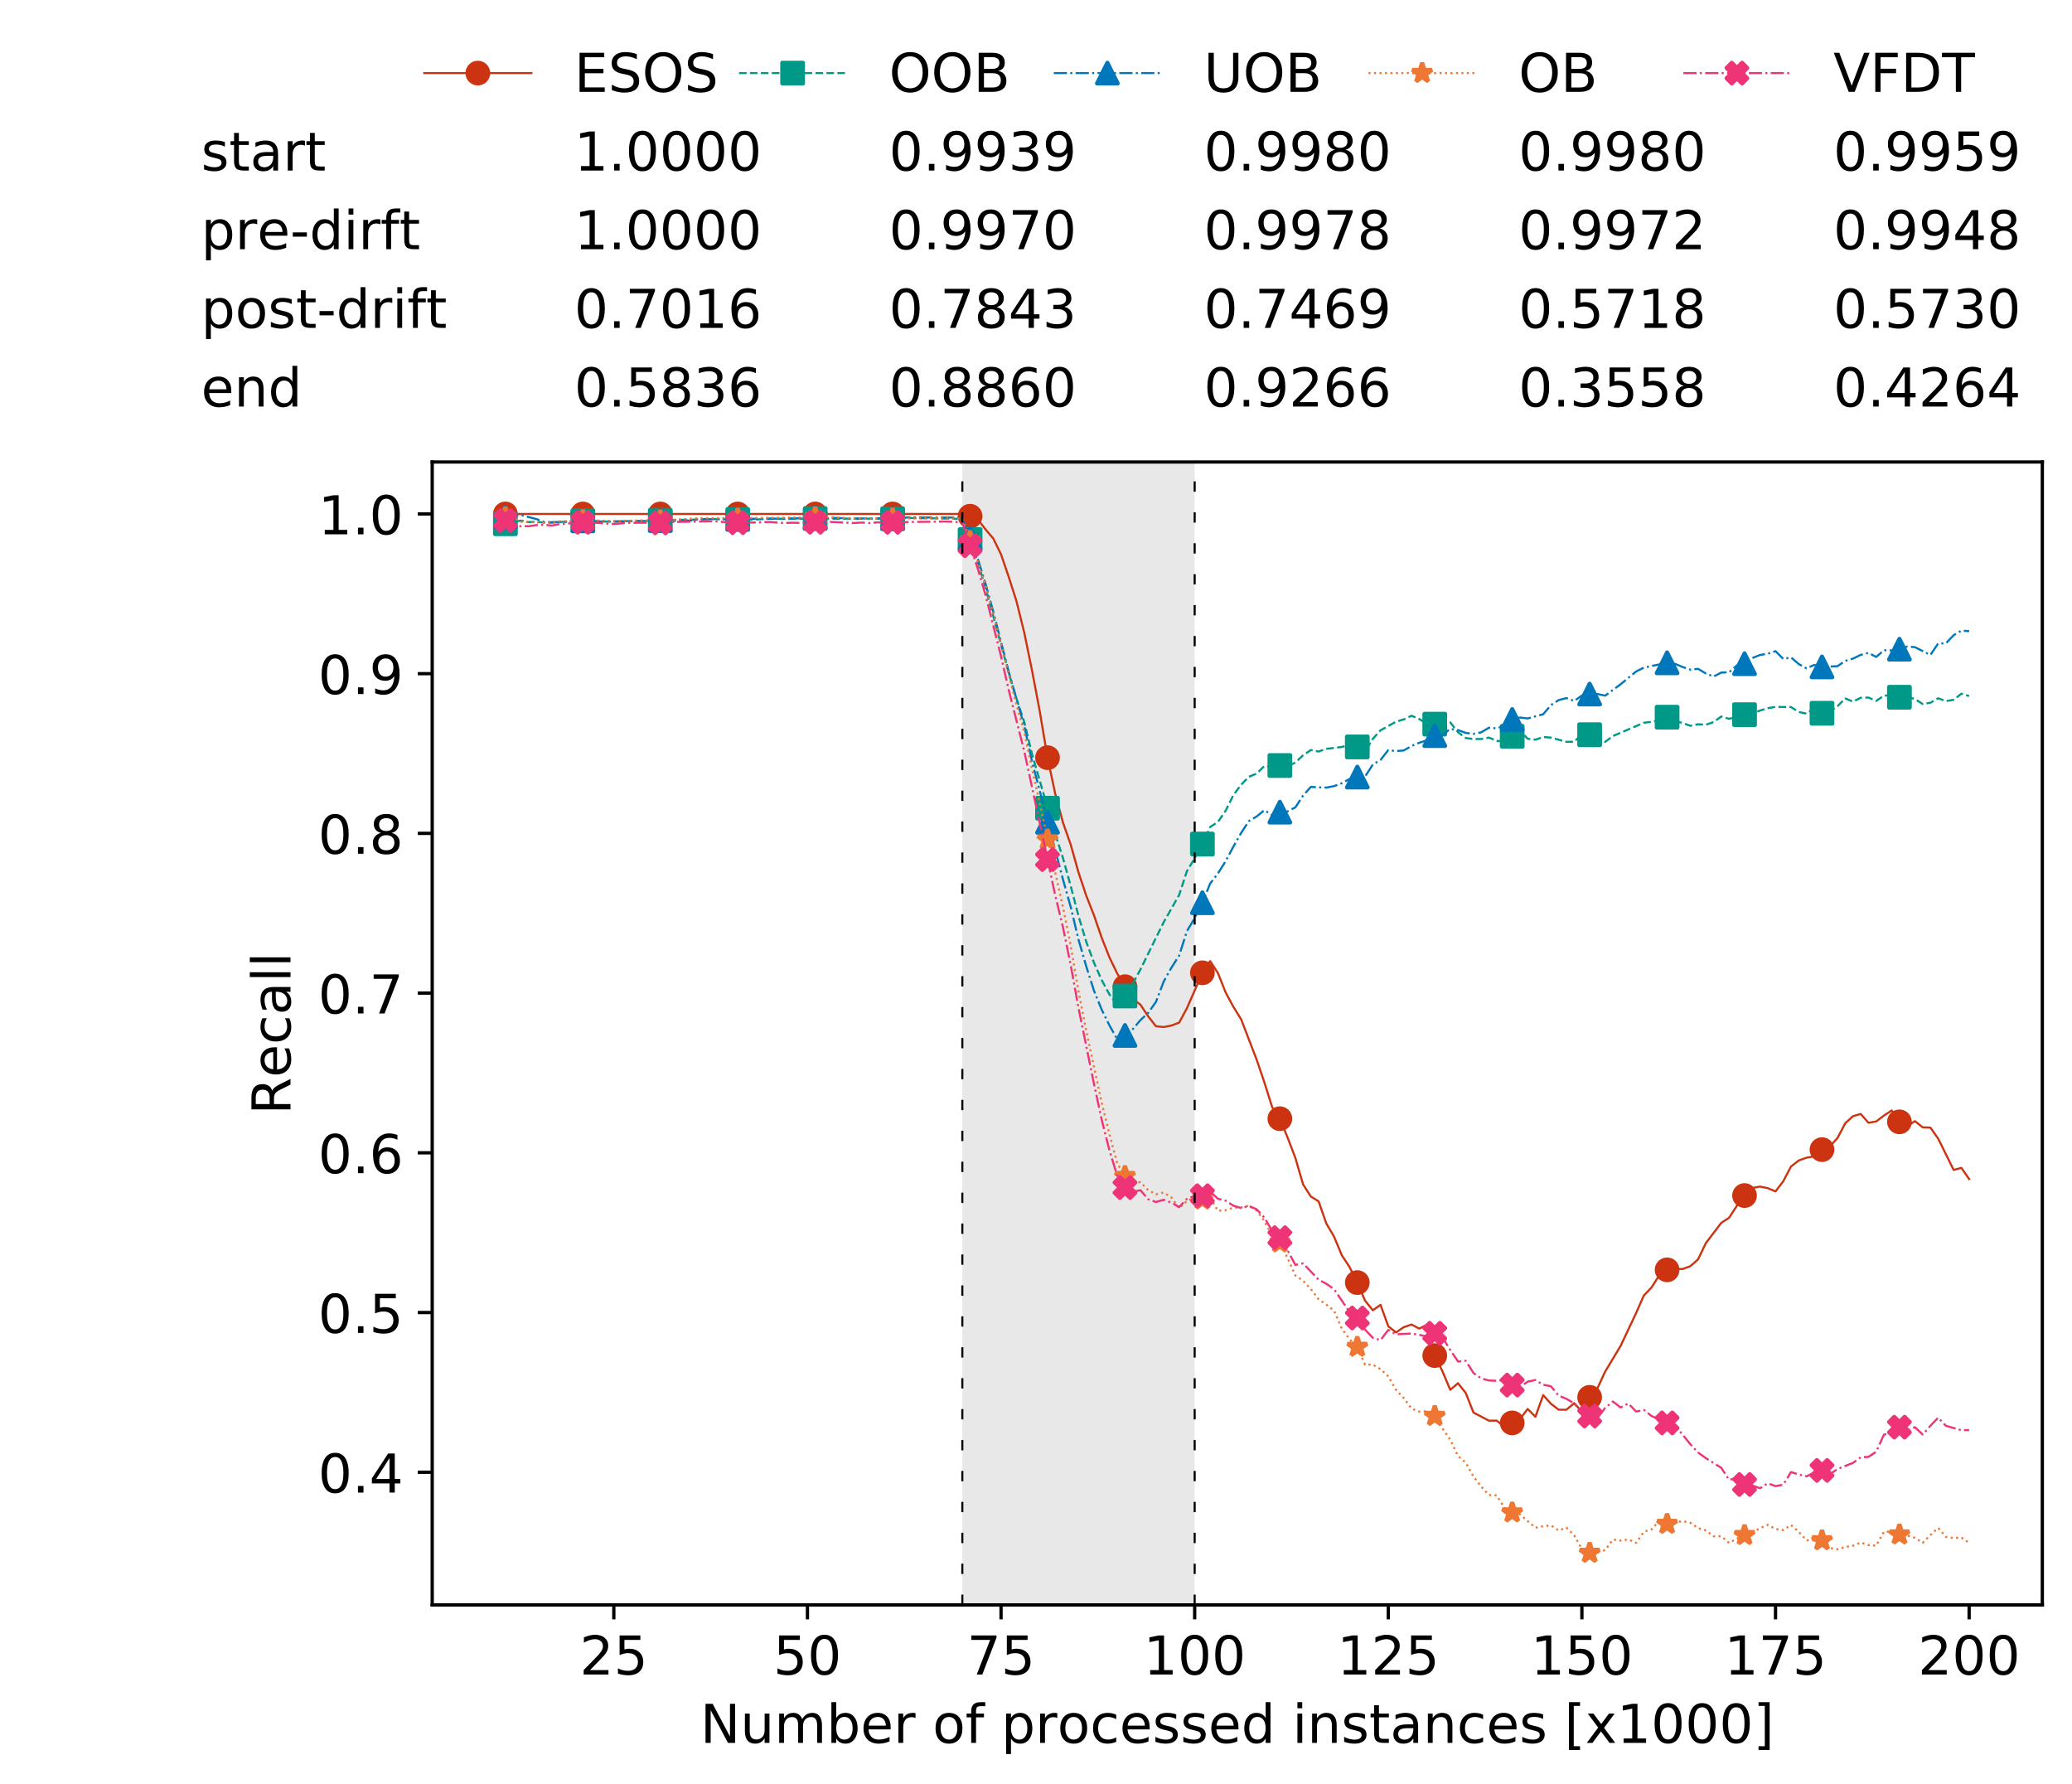 <?xml version="1.0" encoding="utf-8" standalone="no"?>
<!DOCTYPE svg PUBLIC "-//W3C//DTD SVG 1.1//EN"
  "http://www.w3.org/Graphics/SVG/1.1/DTD/svg11.dtd">
<!-- Created with matplotlib (https://matplotlib.org/) -->
<svg height="432.615pt" version="1.1" viewBox="0 0 502.65 432.615" width="502.65pt" xmlns="http://www.w3.org/2000/svg" xmlns:xlink="http://www.w3.org/1999/xlink">
 <defs>
  <style type="text/css">
*{stroke-linecap:butt;stroke-linejoin:round;white-space:pre;}
  </style>
 </defs>
 <g id="figure_1">
  <g id="patch_1">
   <path d="M 0 432.615 
L 502.65 432.615 
L 502.65 0 
L 0 0 
z
" style="fill:#ffffff;"/>
  </g>
  <g id="axes_1">
   <g id="patch_2">
    <path d="M 104.85 389.252 
L 495.45 389.252 
L 495.45 112.052 
L 104.85 112.052 
z
" style="fill:#ffffff;"/>
   </g>
   <g id="patch_3">
    <path clip-path="url(#p2cf63828b9)" d="M 289.817 389.252 
L 289.817 112.052 
L 233.453 112.052 
L 233.453 389.252 
z
" style="fill:#d3d3d3;opacity:0.5;"/>
   </g>
   <g id="matplotlib.axis_1">
    <g id="xtick_1">
     <g id="line2d_1">
      <defs>
       <path d="M 0 0 
L 0 3.5 
" id="m42b46a0bdd" style="stroke:#000000;stroke-width:0.8;"/>
      </defs>
      <g>
       <use style="stroke:#000000;stroke-width:0.8;" x="148.908" xlink:href="#m42b46a0bdd" y="389.252"/>
      </g>
     </g>
     <g id="text_1">
      <!-- 25 -->
      <defs>
       <path d="M 19.188 8.297 
L 53.609 8.297 
L 53.609 0 
L 7.328 0 
L 7.328 8.297 
Q 12.938 14.109 22.625 23.891 
Q 32.328 33.688 34.812 36.531 
Q 39.547 41.844 41.422 45.531 
Q 43.312 49.219 43.312 52.781 
Q 43.312 58.594 39.234 62.25 
Q 35.156 65.922 28.609 65.922 
Q 23.969 65.922 18.812 64.312 
Q 13.672 62.703 7.812 59.422 
L 7.812 69.391 
Q 13.766 71.781 18.938 73 
Q 24.125 74.219 28.422 74.219 
Q 39.75 74.219 46.484 68.547 
Q 53.219 62.891 53.219 53.422 
Q 53.219 48.922 51.531 44.891 
Q 49.859 40.875 45.406 35.406 
Q 44.188 33.984 37.641 27.219 
Q 31.109 20.453 19.188 8.297 
z
" id="DejaVuSans-50"/>
       <path d="M 10.797 72.906 
L 49.516 72.906 
L 49.516 64.594 
L 19.828 64.594 
L 19.828 46.734 
Q 21.969 47.469 24.109 47.828 
Q 26.266 48.188 28.422 48.188 
Q 40.625 48.188 47.75 41.5 
Q 54.891 34.812 54.891 23.391 
Q 54.891 11.625 47.562 5.094 
Q 40.234 -1.422 26.906 -1.422 
Q 22.312 -1.422 17.547 -0.641 
Q 12.797 0.141 7.719 1.703 
L 7.719 11.625 
Q 12.109 9.234 16.797 8.062 
Q 21.484 6.891 26.703 6.891 
Q 35.156 6.891 40.078 11.328 
Q 45.016 15.766 45.016 23.391 
Q 45.016 31 40.078 35.438 
Q 35.156 39.891 26.703 39.891 
Q 22.75 39.891 18.812 39.016 
Q 14.891 38.141 10.797 36.281 
z
" id="DejaVuSans-53"/>
      </defs>
      <g transform="translate(140.636 406.13)scale(0.13 -0.13)">
       <use xlink:href="#DejaVuSans-50"/>
       <use x="63.623" xlink:href="#DejaVuSans-53"/>
      </g>
     </g>
    </g>
    <g id="xtick_2">
     <g id="line2d_2">
      <g>
       <use style="stroke:#000000;stroke-width:0.8;" x="195.877" xlink:href="#m42b46a0bdd" y="389.252"/>
      </g>
     </g>
     <g id="text_2">
      <!-- 50 -->
      <defs>
       <path d="M 31.781 66.406 
Q 24.172 66.406 20.328 58.906 
Q 16.5 51.422 16.5 36.375 
Q 16.5 21.391 20.328 13.891 
Q 24.172 6.391 31.781 6.391 
Q 39.453 6.391 43.281 13.891 
Q 47.125 21.391 47.125 36.375 
Q 47.125 51.422 43.281 58.906 
Q 39.453 66.406 31.781 66.406 
z
M 31.781 74.219 
Q 44.047 74.219 50.516 64.516 
Q 56.984 54.828 56.984 36.375 
Q 56.984 17.969 50.516 8.266 
Q 44.047 -1.422 31.781 -1.422 
Q 19.531 -1.422 13.062 8.266 
Q 6.594 17.969 6.594 36.375 
Q 6.594 54.828 13.062 64.516 
Q 19.531 74.219 31.781 74.219 
z
" id="DejaVuSans-48"/>
      </defs>
      <g transform="translate(187.606 406.13)scale(0.13 -0.13)">
       <use xlink:href="#DejaVuSans-53"/>
       <use x="63.623" xlink:href="#DejaVuSans-48"/>
      </g>
     </g>
    </g>
    <g id="xtick_3">
     <g id="line2d_3">
      <g>
       <use style="stroke:#000000;stroke-width:0.8;" x="242.847" xlink:href="#m42b46a0bdd" y="389.252"/>
      </g>
     </g>
     <g id="text_3">
      <!-- 75 -->
      <defs>
       <path d="M 8.203 72.906 
L 55.078 72.906 
L 55.078 68.703 
L 28.609 0 
L 18.312 0 
L 43.219 64.594 
L 8.203 64.594 
z
" id="DejaVuSans-55"/>
      </defs>
      <g transform="translate(234.576 406.13)scale(0.13 -0.13)">
       <use xlink:href="#DejaVuSans-55"/>
       <use x="63.623" xlink:href="#DejaVuSans-53"/>
      </g>
     </g>
    </g>
    <g id="xtick_4">
     <g id="line2d_4">
      <g>
       <use style="stroke:#000000;stroke-width:0.8;" x="289.817" xlink:href="#m42b46a0bdd" y="389.252"/>
      </g>
     </g>
     <g id="text_4">
      <!-- 100 -->
      <defs>
       <path d="M 12.406 8.297 
L 28.516 8.297 
L 28.516 63.922 
L 10.984 60.406 
L 10.984 69.391 
L 28.422 72.906 
L 38.281 72.906 
L 38.281 8.297 
L 54.391 8.297 
L 54.391 0 
L 12.406 0 
z
" id="DejaVuSans-49"/>
      </defs>
      <g transform="translate(277.41 406.13)scale(0.13 -0.13)">
       <use xlink:href="#DejaVuSans-49"/>
       <use x="63.623" xlink:href="#DejaVuSans-48"/>
       <use x="127.246" xlink:href="#DejaVuSans-48"/>
      </g>
     </g>
    </g>
    <g id="xtick_5">
     <g id="line2d_5">
      <g>
       <use style="stroke:#000000;stroke-width:0.8;" x="336.786" xlink:href="#m42b46a0bdd" y="389.252"/>
      </g>
     </g>
     <g id="text_5">
      <!-- 125 -->
      <g transform="translate(324.379 406.13)scale(0.13 -0.13)">
       <use xlink:href="#DejaVuSans-49"/>
       <use x="63.623" xlink:href="#DejaVuSans-50"/>
       <use x="127.246" xlink:href="#DejaVuSans-53"/>
      </g>
     </g>
    </g>
    <g id="xtick_6">
     <g id="line2d_6">
      <g>
       <use style="stroke:#000000;stroke-width:0.8;" x="383.756" xlink:href="#m42b46a0bdd" y="389.252"/>
      </g>
     </g>
     <g id="text_6">
      <!-- 150 -->
      <g transform="translate(371.349 406.13)scale(0.13 -0.13)">
       <use xlink:href="#DejaVuSans-49"/>
       <use x="63.623" xlink:href="#DejaVuSans-53"/>
       <use x="127.246" xlink:href="#DejaVuSans-48"/>
      </g>
     </g>
    </g>
    <g id="xtick_7">
     <g id="line2d_7">
      <g>
       <use style="stroke:#000000;stroke-width:0.8;" x="430.726" xlink:href="#m42b46a0bdd" y="389.252"/>
      </g>
     </g>
     <g id="text_7">
      <!-- 175 -->
      <g transform="translate(418.319 406.13)scale(0.13 -0.13)">
       <use xlink:href="#DejaVuSans-49"/>
       <use x="63.623" xlink:href="#DejaVuSans-55"/>
       <use x="127.246" xlink:href="#DejaVuSans-53"/>
      </g>
     </g>
    </g>
    <g id="xtick_8">
     <g id="line2d_8">
      <g>
       <use style="stroke:#000000;stroke-width:0.8;" x="477.695" xlink:href="#m42b46a0bdd" y="389.252"/>
      </g>
     </g>
     <g id="text_8">
      <!-- 200 -->
      <g transform="translate(465.289 406.13)scale(0.13 -0.13)">
       <use xlink:href="#DejaVuSans-50"/>
       <use x="63.623" xlink:href="#DejaVuSans-48"/>
       <use x="127.246" xlink:href="#DejaVuSans-48"/>
      </g>
     </g>
    </g>
    <g id="text_9">
     <!-- Number of processed instances [x1000] -->
     <defs>
      <path d="M 9.812 72.906 
L 23.094 72.906 
L 55.422 11.922 
L 55.422 72.906 
L 64.984 72.906 
L 64.984 0 
L 51.703 0 
L 19.391 60.984 
L 19.391 0 
L 9.812 0 
z
" id="DejaVuSans-78"/>
      <path d="M 8.5 21.578 
L 8.5 54.688 
L 17.484 54.688 
L 17.484 21.922 
Q 17.484 14.156 20.5 10.266 
Q 23.531 6.391 29.594 6.391 
Q 36.859 6.391 41.078 11.031 
Q 45.312 15.672 45.312 23.688 
L 45.312 54.688 
L 54.297 54.688 
L 54.297 0 
L 45.312 0 
L 45.312 8.406 
Q 42.047 3.422 37.719 1 
Q 33.406 -1.422 27.688 -1.422 
Q 18.266 -1.422 13.375 4.438 
Q 8.5 10.297 8.5 21.578 
z
M 31.109 56 
z
" id="DejaVuSans-117"/>
      <path d="M 52 44.188 
Q 55.375 50.25 60.062 53.125 
Q 64.75 56 71.094 56 
Q 79.641 56 84.281 50.016 
Q 88.922 44.047 88.922 33.016 
L 88.922 0 
L 79.891 0 
L 79.891 32.719 
Q 79.891 40.578 77.094 44.375 
Q 74.312 48.188 68.609 48.188 
Q 61.625 48.188 57.562 43.547 
Q 53.516 38.922 53.516 30.906 
L 53.516 0 
L 44.484 0 
L 44.484 32.719 
Q 44.484 40.625 41.703 44.406 
Q 38.922 48.188 33.109 48.188 
Q 26.219 48.188 22.156 43.531 
Q 18.109 38.875 18.109 30.906 
L 18.109 0 
L 9.078 0 
L 9.078 54.688 
L 18.109 54.688 
L 18.109 46.188 
Q 21.188 51.219 25.484 53.609 
Q 29.781 56 35.688 56 
Q 41.656 56 45.828 52.969 
Q 50 49.953 52 44.188 
z
" id="DejaVuSans-109"/>
      <path d="M 48.688 27.297 
Q 48.688 37.203 44.609 42.844 
Q 40.531 48.484 33.406 48.484 
Q 26.266 48.484 22.188 42.844 
Q 18.109 37.203 18.109 27.297 
Q 18.109 17.391 22.188 11.75 
Q 26.266 6.109 33.406 6.109 
Q 40.531 6.109 44.609 11.75 
Q 48.688 17.391 48.688 27.297 
z
M 18.109 46.391 
Q 20.953 51.266 25.266 53.625 
Q 29.594 56 35.594 56 
Q 45.562 56 51.781 48.094 
Q 58.016 40.188 58.016 27.297 
Q 58.016 14.406 51.781 6.484 
Q 45.562 -1.422 35.594 -1.422 
Q 29.594 -1.422 25.266 0.953 
Q 20.953 3.328 18.109 8.203 
L 18.109 0 
L 9.078 0 
L 9.078 75.984 
L 18.109 75.984 
z
" id="DejaVuSans-98"/>
      <path d="M 56.203 29.594 
L 56.203 25.203 
L 14.891 25.203 
Q 15.484 15.922 20.484 11.062 
Q 25.484 6.203 34.422 6.203 
Q 39.594 6.203 44.453 7.469 
Q 49.312 8.734 54.109 11.281 
L 54.109 2.781 
Q 49.266 0.734 44.188 -0.344 
Q 39.109 -1.422 33.891 -1.422 
Q 20.797 -1.422 13.156 6.188 
Q 5.516 13.812 5.516 26.812 
Q 5.516 40.234 12.766 48.109 
Q 20.016 56 32.328 56 
Q 43.359 56 49.781 48.891 
Q 56.203 41.797 56.203 29.594 
z
M 47.219 32.234 
Q 47.125 39.594 43.094 43.984 
Q 39.062 48.391 32.422 48.391 
Q 24.906 48.391 20.391 44.141 
Q 15.875 39.891 15.188 32.172 
z
" id="DejaVuSans-101"/>
      <path d="M 41.109 46.297 
Q 39.594 47.172 37.812 47.578 
Q 36.031 48 33.891 48 
Q 26.266 48 22.188 43.047 
Q 18.109 38.094 18.109 28.812 
L 18.109 0 
L 9.078 0 
L 9.078 54.688 
L 18.109 54.688 
L 18.109 46.188 
Q 20.953 51.172 25.484 53.578 
Q 30.031 56 36.531 56 
Q 37.453 56 38.578 55.875 
Q 39.703 55.766 41.062 55.516 
z
" id="DejaVuSans-114"/>
      <path id="DejaVuSans-32"/>
      <path d="M 30.609 48.391 
Q 23.391 48.391 19.188 42.75 
Q 14.984 37.109 14.984 27.297 
Q 14.984 17.484 19.156 11.844 
Q 23.344 6.203 30.609 6.203 
Q 37.797 6.203 41.984 11.859 
Q 46.188 17.531 46.188 27.297 
Q 46.188 37.016 41.984 42.703 
Q 37.797 48.391 30.609 48.391 
z
M 30.609 56 
Q 42.328 56 49.016 48.375 
Q 55.719 40.766 55.719 27.297 
Q 55.719 13.875 49.016 6.219 
Q 42.328 -1.422 30.609 -1.422 
Q 18.844 -1.422 12.172 6.219 
Q 5.516 13.875 5.516 27.297 
Q 5.516 40.766 12.172 48.375 
Q 18.844 56 30.609 56 
z
" id="DejaVuSans-111"/>
      <path d="M 37.109 75.984 
L 37.109 68.5 
L 28.516 68.5 
Q 23.688 68.5 21.797 66.547 
Q 19.922 64.594 19.922 59.516 
L 19.922 54.688 
L 34.719 54.688 
L 34.719 47.703 
L 19.922 47.703 
L 19.922 0 
L 10.891 0 
L 10.891 47.703 
L 2.297 47.703 
L 2.297 54.688 
L 10.891 54.688 
L 10.891 58.5 
Q 10.891 67.625 15.141 71.797 
Q 19.391 75.984 28.609 75.984 
z
" id="DejaVuSans-102"/>
      <path d="M 18.109 8.203 
L 18.109 -20.797 
L 9.078 -20.797 
L 9.078 54.688 
L 18.109 54.688 
L 18.109 46.391 
Q 20.953 51.266 25.266 53.625 
Q 29.594 56 35.594 56 
Q 45.562 56 51.781 48.094 
Q 58.016 40.188 58.016 27.297 
Q 58.016 14.406 51.781 6.484 
Q 45.562 -1.422 35.594 -1.422 
Q 29.594 -1.422 25.266 0.953 
Q 20.953 3.328 18.109 8.203 
z
M 48.688 27.297 
Q 48.688 37.203 44.609 42.844 
Q 40.531 48.484 33.406 48.484 
Q 26.266 48.484 22.188 42.844 
Q 18.109 37.203 18.109 27.297 
Q 18.109 17.391 22.188 11.75 
Q 26.266 6.109 33.406 6.109 
Q 40.531 6.109 44.609 11.75 
Q 48.688 17.391 48.688 27.297 
z
" id="DejaVuSans-112"/>
      <path d="M 48.781 52.594 
L 48.781 44.188 
Q 44.969 46.297 41.141 47.344 
Q 37.312 48.391 33.406 48.391 
Q 24.656 48.391 19.812 42.844 
Q 14.984 37.312 14.984 27.297 
Q 14.984 17.281 19.812 11.734 
Q 24.656 6.203 33.406 6.203 
Q 37.312 6.203 41.141 7.25 
Q 44.969 8.297 48.781 10.406 
L 48.781 2.094 
Q 45.016 0.344 40.984 -0.531 
Q 36.969 -1.422 32.422 -1.422 
Q 20.062 -1.422 12.781 6.344 
Q 5.516 14.109 5.516 27.297 
Q 5.516 40.672 12.859 48.328 
Q 20.219 56 33.016 56 
Q 37.156 56 41.109 55.141 
Q 45.062 54.297 48.781 52.594 
z
" id="DejaVuSans-99"/>
      <path d="M 44.281 53.078 
L 44.281 44.578 
Q 40.484 46.531 36.375 47.5 
Q 32.281 48.484 27.875 48.484 
Q 21.188 48.484 17.844 46.438 
Q 14.5 44.391 14.5 40.281 
Q 14.5 37.156 16.891 35.375 
Q 19.281 33.594 26.516 31.984 
L 29.594 31.297 
Q 39.156 29.25 43.188 25.516 
Q 47.219 21.781 47.219 15.094 
Q 47.219 7.469 41.188 3.016 
Q 35.156 -1.422 24.609 -1.422 
Q 20.219 -1.422 15.453 -0.562 
Q 10.688 0.297 5.422 2 
L 5.422 11.281 
Q 10.406 8.688 15.234 7.391 
Q 20.062 6.109 24.812 6.109 
Q 31.156 6.109 34.562 8.281 
Q 37.984 10.453 37.984 14.406 
Q 37.984 18.062 35.516 20.016 
Q 33.062 21.969 24.703 23.781 
L 21.578 24.516 
Q 13.234 26.266 9.516 29.906 
Q 5.812 33.547 5.812 39.891 
Q 5.812 47.609 11.281 51.797 
Q 16.75 56 26.812 56 
Q 31.781 56 36.172 55.266 
Q 40.578 54.547 44.281 53.078 
z
" id="DejaVuSans-115"/>
      <path d="M 45.406 46.391 
L 45.406 75.984 
L 54.391 75.984 
L 54.391 0 
L 45.406 0 
L 45.406 8.203 
Q 42.578 3.328 38.25 0.953 
Q 33.938 -1.422 27.875 -1.422 
Q 17.969 -1.422 11.734 6.484 
Q 5.516 14.406 5.516 27.297 
Q 5.516 40.188 11.734 48.094 
Q 17.969 56 27.875 56 
Q 33.938 56 38.25 53.625 
Q 42.578 51.266 45.406 46.391 
z
M 14.797 27.297 
Q 14.797 17.391 18.875 11.75 
Q 22.953 6.109 30.078 6.109 
Q 37.203 6.109 41.297 11.75 
Q 45.406 17.391 45.406 27.297 
Q 45.406 37.203 41.297 42.844 
Q 37.203 48.484 30.078 48.484 
Q 22.953 48.484 18.875 42.844 
Q 14.797 37.203 14.797 27.297 
z
" id="DejaVuSans-100"/>
      <path d="M 9.422 54.688 
L 18.406 54.688 
L 18.406 0 
L 9.422 0 
z
M 9.422 75.984 
L 18.406 75.984 
L 18.406 64.594 
L 9.422 64.594 
z
" id="DejaVuSans-105"/>
      <path d="M 54.891 33.016 
L 54.891 0 
L 45.906 0 
L 45.906 32.719 
Q 45.906 40.484 42.875 44.328 
Q 39.844 48.188 33.797 48.188 
Q 26.516 48.188 22.312 43.547 
Q 18.109 38.922 18.109 30.906 
L 18.109 0 
L 9.078 0 
L 9.078 54.688 
L 18.109 54.688 
L 18.109 46.188 
Q 21.344 51.125 25.703 53.562 
Q 30.078 56 35.797 56 
Q 45.219 56 50.047 50.172 
Q 54.891 44.344 54.891 33.016 
z
" id="DejaVuSans-110"/>
      <path d="M 18.312 70.219 
L 18.312 54.688 
L 36.812 54.688 
L 36.812 47.703 
L 18.312 47.703 
L 18.312 18.016 
Q 18.312 11.328 20.141 9.422 
Q 21.969 7.516 27.594 7.516 
L 36.812 7.516 
L 36.812 0 
L 27.594 0 
Q 17.188 0 13.234 3.875 
Q 9.281 7.766 9.281 18.016 
L 9.281 47.703 
L 2.688 47.703 
L 2.688 54.688 
L 9.281 54.688 
L 9.281 70.219 
z
" id="DejaVuSans-116"/>
      <path d="M 34.281 27.484 
Q 23.391 27.484 19.188 25 
Q 14.984 22.516 14.984 16.5 
Q 14.984 11.719 18.141 8.906 
Q 21.297 6.109 26.703 6.109 
Q 34.188 6.109 38.703 11.406 
Q 43.219 16.703 43.219 25.484 
L 43.219 27.484 
z
M 52.203 31.203 
L 52.203 0 
L 43.219 0 
L 43.219 8.297 
Q 40.141 3.328 35.547 0.953 
Q 30.953 -1.422 24.312 -1.422 
Q 15.922 -1.422 10.953 3.297 
Q 6 8.016 6 15.922 
Q 6 25.141 12.172 29.828 
Q 18.359 34.516 30.609 34.516 
L 43.219 34.516 
L 43.219 35.406 
Q 43.219 41.609 39.141 45 
Q 35.062 48.391 27.688 48.391 
Q 23 48.391 18.547 47.266 
Q 14.109 46.141 10.016 43.891 
L 10.016 52.203 
Q 14.938 54.109 19.578 55.047 
Q 24.219 56 28.609 56 
Q 40.484 56 46.344 49.844 
Q 52.203 43.703 52.203 31.203 
z
" id="DejaVuSans-97"/>
      <path d="M 8.594 75.984 
L 29.297 75.984 
L 29.297 69 
L 17.578 69 
L 17.578 -6.203 
L 29.297 -6.203 
L 29.297 -13.188 
L 8.594 -13.188 
z
" id="DejaVuSans-91"/>
      <path d="M 54.891 54.688 
L 35.109 28.078 
L 55.906 0 
L 45.312 0 
L 29.391 21.484 
L 13.484 0 
L 2.875 0 
L 24.125 28.609 
L 4.688 54.688 
L 15.281 54.688 
L 29.781 35.203 
L 44.281 54.688 
z
" id="DejaVuSans-120"/>
      <path d="M 30.422 75.984 
L 30.422 -13.188 
L 9.719 -13.188 
L 9.719 -6.203 
L 21.391 -6.203 
L 21.391 69 
L 9.719 69 
L 9.719 75.984 
z
" id="DejaVuSans-93"/>
     </defs>
     <g transform="translate(169.881 422.711)scale(0.13 -0.13)">
      <use xlink:href="#DejaVuSans-78"/>
      <use x="74.805" xlink:href="#DejaVuSans-117"/>
      <use x="138.184" xlink:href="#DejaVuSans-109"/>
      <use x="235.596" xlink:href="#DejaVuSans-98"/>
      <use x="299.072" xlink:href="#DejaVuSans-101"/>
      <use x="360.596" xlink:href="#DejaVuSans-114"/>
      <use x="401.709" xlink:href="#DejaVuSans-32"/>
      <use x="433.496" xlink:href="#DejaVuSans-111"/>
      <use x="494.678" xlink:href="#DejaVuSans-102"/>
      <use x="529.883" xlink:href="#DejaVuSans-32"/>
      <use x="561.67" xlink:href="#DejaVuSans-112"/>
      <use x="625.146" xlink:href="#DejaVuSans-114"/>
      <use x="666.229" xlink:href="#DejaVuSans-111"/>
      <use x="727.41" xlink:href="#DejaVuSans-99"/>
      <use x="782.391" xlink:href="#DejaVuSans-101"/>
      <use x="843.914" xlink:href="#DejaVuSans-115"/>
      <use x="896.014" xlink:href="#DejaVuSans-115"/>
      <use x="948.113" xlink:href="#DejaVuSans-101"/>
      <use x="1009.637" xlink:href="#DejaVuSans-100"/>
      <use x="1073.113" xlink:href="#DejaVuSans-32"/>
      <use x="1104.9" xlink:href="#DejaVuSans-105"/>
      <use x="1132.684" xlink:href="#DejaVuSans-110"/>
      <use x="1196.062" xlink:href="#DejaVuSans-115"/>
      <use x="1248.162" xlink:href="#DejaVuSans-116"/>
      <use x="1287.371" xlink:href="#DejaVuSans-97"/>
      <use x="1348.65" xlink:href="#DejaVuSans-110"/>
      <use x="1412.029" xlink:href="#DejaVuSans-99"/>
      <use x="1467.01" xlink:href="#DejaVuSans-101"/>
      <use x="1528.533" xlink:href="#DejaVuSans-115"/>
      <use x="1580.633" xlink:href="#DejaVuSans-32"/>
      <use x="1612.42" xlink:href="#DejaVuSans-91"/>
      <use x="1651.434" xlink:href="#DejaVuSans-120"/>
      <use x="1710.613" xlink:href="#DejaVuSans-49"/>
      <use x="1774.236" xlink:href="#DejaVuSans-48"/>
      <use x="1837.859" xlink:href="#DejaVuSans-48"/>
      <use x="1901.482" xlink:href="#DejaVuSans-48"/>
      <use x="1965.105" xlink:href="#DejaVuSans-93"/>
     </g>
    </g>
   </g>
   <g id="matplotlib.axis_2">
    <g id="ytick_1">
     <g id="line2d_9">
      <defs>
       <path d="M 0 0 
L -3.5 0 
" id="mbeef9134a6" style="stroke:#000000;stroke-width:0.8;"/>
      </defs>
      <g>
       <use style="stroke:#000000;stroke-width:0.8;" x="104.85" xlink:href="#mbeef9134a6" y="357.066"/>
      </g>
     </g>
     <g id="text_10">
      <!-- 0.4 -->
      <defs>
       <path d="M 10.688 12.406 
L 21 12.406 
L 21 0 
L 10.688 0 
z
" id="DejaVuSans-46"/>
       <path d="M 37.797 64.312 
L 12.891 25.391 
L 37.797 25.391 
z
M 35.203 72.906 
L 47.609 72.906 
L 47.609 25.391 
L 58.016 25.391 
L 58.016 17.188 
L 47.609 17.188 
L 47.609 0 
L 37.797 0 
L 37.797 17.188 
L 4.891 17.188 
L 4.891 26.703 
z
" id="DejaVuSans-52"/>
      </defs>
      <g transform="translate(77.176 362.005)scale(0.13 -0.13)">
       <use xlink:href="#DejaVuSans-48"/>
       <use x="63.623" xlink:href="#DejaVuSans-46"/>
       <use x="95.41" xlink:href="#DejaVuSans-52"/>
      </g>
     </g>
    </g>
    <g id="ytick_2">
     <g id="line2d_10">
      <g>
       <use style="stroke:#000000;stroke-width:0.8;" x="104.85" xlink:href="#mbeef9134a6" y="318.331"/>
      </g>
     </g>
     <g id="text_11">
      <!-- 0.5 -->
      <g transform="translate(77.176 323.27)scale(0.13 -0.13)">
       <use xlink:href="#DejaVuSans-48"/>
       <use x="63.623" xlink:href="#DejaVuSans-46"/>
       <use x="95.41" xlink:href="#DejaVuSans-53"/>
      </g>
     </g>
    </g>
    <g id="ytick_3">
     <g id="line2d_11">
      <g>
       <use style="stroke:#000000;stroke-width:0.8;" x="104.85" xlink:href="#mbeef9134a6" y="279.595"/>
      </g>
     </g>
     <g id="text_12">
      <!-- 0.6 -->
      <defs>
       <path d="M 33.016 40.375 
Q 26.375 40.375 22.484 35.828 
Q 18.609 31.297 18.609 23.391 
Q 18.609 15.531 22.484 10.953 
Q 26.375 6.391 33.016 6.391 
Q 39.656 6.391 43.531 10.953 
Q 47.406 15.531 47.406 23.391 
Q 47.406 31.297 43.531 35.828 
Q 39.656 40.375 33.016 40.375 
z
M 52.594 71.297 
L 52.594 62.312 
Q 48.875 64.062 45.094 64.984 
Q 41.312 65.922 37.594 65.922 
Q 27.828 65.922 22.672 59.328 
Q 17.531 52.734 16.797 39.406 
Q 19.672 43.656 24.016 45.922 
Q 28.375 48.188 33.594 48.188 
Q 44.578 48.188 50.953 41.516 
Q 57.328 34.859 57.328 23.391 
Q 57.328 12.156 50.688 5.359 
Q 44.047 -1.422 33.016 -1.422 
Q 20.359 -1.422 13.672 8.266 
Q 6.984 17.969 6.984 36.375 
Q 6.984 53.656 15.188 63.938 
Q 23.391 74.219 37.203 74.219 
Q 40.922 74.219 44.703 73.484 
Q 48.484 72.75 52.594 71.297 
z
" id="DejaVuSans-54"/>
      </defs>
      <g transform="translate(77.176 284.534)scale(0.13 -0.13)">
       <use xlink:href="#DejaVuSans-48"/>
       <use x="63.623" xlink:href="#DejaVuSans-46"/>
       <use x="95.41" xlink:href="#DejaVuSans-54"/>
      </g>
     </g>
    </g>
    <g id="ytick_4">
     <g id="line2d_12">
      <g>
       <use style="stroke:#000000;stroke-width:0.8;" x="104.85" xlink:href="#mbeef9134a6" y="240.859"/>
      </g>
     </g>
     <g id="text_13">
      <!-- 0.7 -->
      <g transform="translate(77.176 245.798)scale(0.13 -0.13)">
       <use xlink:href="#DejaVuSans-48"/>
       <use x="63.623" xlink:href="#DejaVuSans-46"/>
       <use x="95.41" xlink:href="#DejaVuSans-55"/>
      </g>
     </g>
    </g>
    <g id="ytick_5">
     <g id="line2d_13">
      <g>
       <use style="stroke:#000000;stroke-width:0.8;" x="104.85" xlink:href="#mbeef9134a6" y="202.123"/>
      </g>
     </g>
     <g id="text_14">
      <!-- 0.8 -->
      <defs>
       <path d="M 31.781 34.625 
Q 24.75 34.625 20.719 30.859 
Q 16.703 27.094 16.703 20.516 
Q 16.703 13.922 20.719 10.156 
Q 24.75 6.391 31.781 6.391 
Q 38.812 6.391 42.859 10.172 
Q 46.922 13.969 46.922 20.516 
Q 46.922 27.094 42.891 30.859 
Q 38.875 34.625 31.781 34.625 
z
M 21.922 38.812 
Q 15.578 40.375 12.031 44.719 
Q 8.5 49.078 8.5 55.328 
Q 8.5 64.062 14.719 69.141 
Q 20.953 74.219 31.781 74.219 
Q 42.672 74.219 48.875 69.141 
Q 55.078 64.062 55.078 55.328 
Q 55.078 49.078 51.531 44.719 
Q 48 40.375 41.703 38.812 
Q 48.828 37.156 52.797 32.312 
Q 56.781 27.484 56.781 20.516 
Q 56.781 9.906 50.312 4.234 
Q 43.844 -1.422 31.781 -1.422 
Q 19.734 -1.422 13.25 4.234 
Q 6.781 9.906 6.781 20.516 
Q 6.781 27.484 10.781 32.312 
Q 14.797 37.156 21.922 38.812 
z
M 18.312 54.391 
Q 18.312 48.734 21.844 45.562 
Q 25.391 42.391 31.781 42.391 
Q 38.141 42.391 41.719 45.562 
Q 45.312 48.734 45.312 54.391 
Q 45.312 60.062 41.719 63.234 
Q 38.141 66.406 31.781 66.406 
Q 25.391 66.406 21.844 63.234 
Q 18.312 60.062 18.312 54.391 
z
" id="DejaVuSans-56"/>
      </defs>
      <g transform="translate(77.176 207.062)scale(0.13 -0.13)">
       <use xlink:href="#DejaVuSans-48"/>
       <use x="63.623" xlink:href="#DejaVuSans-46"/>
       <use x="95.41" xlink:href="#DejaVuSans-56"/>
      </g>
     </g>
    </g>
    <g id="ytick_6">
     <g id="line2d_14">
      <g>
       <use style="stroke:#000000;stroke-width:0.8;" x="104.85" xlink:href="#mbeef9134a6" y="163.388"/>
      </g>
     </g>
     <g id="text_15">
      <!-- 0.9 -->
      <defs>
       <path d="M 10.984 1.516 
L 10.984 10.5 
Q 14.703 8.734 18.5 7.812 
Q 22.312 6.891 25.984 6.891 
Q 35.75 6.891 40.891 13.453 
Q 46.047 20.016 46.781 33.406 
Q 43.953 29.203 39.594 26.953 
Q 35.25 24.703 29.984 24.703 
Q 19.047 24.703 12.672 31.312 
Q 6.297 37.938 6.297 49.422 
Q 6.297 60.641 12.938 67.422 
Q 19.578 74.219 30.609 74.219 
Q 43.266 74.219 49.922 64.516 
Q 56.594 54.828 56.594 36.375 
Q 56.594 19.141 48.406 8.859 
Q 40.234 -1.422 26.422 -1.422 
Q 22.703 -1.422 18.891 -0.688 
Q 15.094 0.047 10.984 1.516 
z
M 30.609 32.422 
Q 37.25 32.422 41.125 36.953 
Q 45.016 41.5 45.016 49.422 
Q 45.016 57.281 41.125 61.844 
Q 37.25 66.406 30.609 66.406 
Q 23.969 66.406 20.094 61.844 
Q 16.219 57.281 16.219 49.422 
Q 16.219 41.5 20.094 36.953 
Q 23.969 32.422 30.609 32.422 
z
" id="DejaVuSans-57"/>
      </defs>
      <g transform="translate(77.176 168.327)scale(0.13 -0.13)">
       <use xlink:href="#DejaVuSans-48"/>
       <use x="63.623" xlink:href="#DejaVuSans-46"/>
       <use x="95.41" xlink:href="#DejaVuSans-57"/>
      </g>
     </g>
    </g>
    <g id="ytick_7">
     <g id="line2d_15">
      <g>
       <use style="stroke:#000000;stroke-width:0.8;" x="104.85" xlink:href="#mbeef9134a6" y="124.652"/>
      </g>
     </g>
     <g id="text_16">
      <!-- 1.0 -->
      <g transform="translate(77.176 129.591)scale(0.13 -0.13)">
       <use xlink:href="#DejaVuSans-49"/>
       <use x="63.623" xlink:href="#DejaVuSans-46"/>
       <use x="95.41" xlink:href="#DejaVuSans-48"/>
      </g>
     </g>
    </g>
    <g id="text_17">
     <!-- Recall -->
     <defs>
      <path d="M 44.391 34.188 
Q 47.562 33.109 50.562 29.594 
Q 53.562 26.078 56.594 19.922 
L 66.609 0 
L 56 0 
L 46.688 18.703 
Q 43.062 26.031 39.672 28.422 
Q 36.281 30.812 30.422 30.812 
L 19.672 30.812 
L 19.672 0 
L 9.812 0 
L 9.812 72.906 
L 32.078 72.906 
Q 44.578 72.906 50.734 67.672 
Q 56.891 62.453 56.891 51.906 
Q 56.891 45.016 53.688 40.469 
Q 50.484 35.938 44.391 34.188 
z
M 19.672 64.797 
L 19.672 38.922 
L 32.078 38.922 
Q 39.203 38.922 42.844 42.219 
Q 46.484 45.516 46.484 51.906 
Q 46.484 58.297 42.844 61.547 
Q 39.203 64.797 32.078 64.797 
z
" id="DejaVuSans-82"/>
      <path d="M 9.422 75.984 
L 18.406 75.984 
L 18.406 0 
L 9.422 0 
z
" id="DejaVuSans-108"/>
     </defs>
     <g transform="translate(70.472 270.333)rotate(-90)scale(0.13 -0.13)">
      <use xlink:href="#DejaVuSans-82"/>
      <use x="69.42" xlink:href="#DejaVuSans-101"/>
      <use x="130.943" xlink:href="#DejaVuSans-99"/>
      <use x="185.924" xlink:href="#DejaVuSans-97"/>
      <use x="247.203" xlink:href="#DejaVuSans-108"/>
      <use x="274.986" xlink:href="#DejaVuSans-108"/>
     </g>
    </g>
   </g>
   <g id="line2d_16"/>
   <g id="line2d_17"/>
   <g id="line2d_18"/>
   <g id="line2d_19"/>
   <g id="line2d_20"/>
   <g id="line2d_21">
    <path clip-path="url(#p2cf63828b9)" d="M 122.605 124.652 
L 233.453 124.652 
L 235.332 125.2 
L 237.211 125.974 
L 239.089 128.406 
L 240.968 130.62 
L 242.847 134.467 
L 244.726 139.973 
L 246.605 145.869 
L 248.483 153.461 
L 250.362 162.614 
L 252.241 172.538 
L 254.12 183.76 
L 255.998 192.537 
L 257.877 199.536 
L 259.756 204.883 
L 261.635 211.593 
L 263.514 217.223 
L 265.392 221.998 
L 267.271 227.461 
L 269.15 232.213 
L 271.029 236.103 
L 272.908 239.306 
L 274.786 242.229 
L 276.665 243.671 
L 278.544 246.5 
L 280.423 248.905 
L 282.302 249.088 
L 284.18 248.726 
L 286.059 248.007 
L 287.938 244.522 
L 291.695 235.936 
L 293.574 233.1 
L 295.453 235.987 
L 297.332 240.696 
L 299.211 244.192 
L 301.089 247.211 
L 304.847 256.987 
L 306.726 262.508 
L 308.605 268.482 
L 310.483 271.324 
L 312.362 275.898 
L 314.241 280.828 
L 316.12 287.254 
L 317.998 290.195 
L 319.877 291.365 
L 321.756 296.738 
L 323.635 299.929 
L 325.514 304.436 
L 327.392 307.302 
L 329.271 311.071 
L 331.15 315.444 
L 333.029 317.781 
L 334.908 316.477 
L 336.786 321.668 
L 338.665 323.154 
L 340.544 321.891 
L 342.423 321.246 
L 344.302 322.233 
L 346.18 321.295 
L 348.059 328.771 
L 349.938 332.604 
L 351.817 337.075 
L 353.695 335.483 
L 355.574 337.834 
L 357.453 342.595 
L 361.211 344.564 
L 363.089 344.544 
L 364.968 346.086 
L 368.726 344.16 
L 370.605 341.718 
L 372.483 343.617 
L 374.362 338.367 
L 376.241 340.463 
L 378.12 341.899 
L 379.998 341.899 
L 381.877 340.323 
L 383.756 342.355 
L 385.635 338.896 
L 387.514 336.741 
L 389.392 332.671 
L 393.15 326.419 
L 396.908 318.448 
L 398.786 314.202 
L 400.665 312.224 
L 402.544 309.278 
L 404.423 307.98 
L 406.302 307.767 
L 408.18 307.775 
L 410.059 307.1 
L 411.938 305.44 
L 413.817 301.509 
L 417.574 296.571 
L 419.453 295.361 
L 421.332 292.472 
L 423.211 289.961 
L 425.089 288.127 
L 426.968 287.786 
L 428.847 288.167 
L 430.726 288.957 
L 432.605 286.497 
L 434.483 282.918 
L 436.362 281.451 
L 438.241 280.783 
L 440.12 280.434 
L 441.998 278.818 
L 443.877 278.065 
L 445.756 276.024 
L 447.635 272.434 
L 449.514 270.718 
L 451.392 270.165 
L 453.271 272.312 
L 455.15 271.993 
L 457.029 270.562 
L 458.908 269.328 
L 460.786 272.083 
L 462.665 273.141 
L 464.544 271.914 
L 466.423 273.408 
L 468.302 273.493 
L 470.18 276.141 
L 473.938 283.753 
L 475.817 283.252 
L 477.695 285.96 
L 477.695 285.96 
" style="fill:none;stroke:#cc3311;stroke-linecap:square;stroke-width:0.5;"/>
    <defs>
     <path d="M 0 2.5 
C 0.663 2.5 1.299 2.237 1.768 1.768 
C 2.237 1.299 2.5 0.663 2.5 0 
C 2.5 -0.663 2.237 -1.299 1.768 -1.768 
C 1.299 -2.237 0.663 -2.5 0 -2.5 
C -0.663 -2.5 -1.299 -2.237 -1.768 -1.768 
C -2.237 -1.299 -2.5 -0.663 -2.5 0 
C -2.5 0.663 -2.237 1.299 -1.768 1.768 
C -1.299 2.237 -0.663 2.5 0 2.5 
z
" id="m3cf169c043" style="stroke:#cc3311;"/>
    </defs>
    <g clip-path="url(#p2cf63828b9)">
     <use style="fill:#cc3311;stroke:#cc3311;" x="122.605" xlink:href="#m3cf169c043" y="124.652"/>
     <use style="fill:#cc3311;stroke:#cc3311;" x="141.392" xlink:href="#m3cf169c043" y="124.652"/>
     <use style="fill:#cc3311;stroke:#cc3311;" x="160.18" xlink:href="#m3cf169c043" y="124.652"/>
     <use style="fill:#cc3311;stroke:#cc3311;" x="178.968" xlink:href="#m3cf169c043" y="124.652"/>
     <use style="fill:#cc3311;stroke:#cc3311;" x="197.756" xlink:href="#m3cf169c043" y="124.652"/>
     <use style="fill:#cc3311;stroke:#cc3311;" x="216.544" xlink:href="#m3cf169c043" y="124.652"/>
     <use style="fill:#cc3311;stroke:#cc3311;" x="235.332" xlink:href="#m3cf169c043" y="125.2"/>
     <use style="fill:#cc3311;stroke:#cc3311;" x="254.12" xlink:href="#m3cf169c043" y="183.76"/>
     <use style="fill:#cc3311;stroke:#cc3311;" x="272.908" xlink:href="#m3cf169c043" y="239.306"/>
     <use style="fill:#cc3311;stroke:#cc3311;" x="291.695" xlink:href="#m3cf169c043" y="235.936"/>
     <use style="fill:#cc3311;stroke:#cc3311;" x="310.483" xlink:href="#m3cf169c043" y="271.324"/>
     <use style="fill:#cc3311;stroke:#cc3311;" x="329.271" xlink:href="#m3cf169c043" y="311.071"/>
     <use style="fill:#cc3311;stroke:#cc3311;" x="348.059" xlink:href="#m3cf169c043" y="328.771"/>
     <use style="fill:#cc3311;stroke:#cc3311;" x="366.847" xlink:href="#m3cf169c043" y="345.098"/>
     <use style="fill:#cc3311;stroke:#cc3311;" x="385.635" xlink:href="#m3cf169c043" y="338.896"/>
     <use style="fill:#cc3311;stroke:#cc3311;" x="404.423" xlink:href="#m3cf169c043" y="307.98"/>
     <use style="fill:#cc3311;stroke:#cc3311;" x="423.211" xlink:href="#m3cf169c043" y="289.961"/>
     <use style="fill:#cc3311;stroke:#cc3311;" x="441.998" xlink:href="#m3cf169c043" y="278.818"/>
     <use style="fill:#cc3311;stroke:#cc3311;" x="460.786" xlink:href="#m3cf169c043" y="272.083"/>
    </g>
   </g>
   <g id="line2d_22"/>
   <g id="line2d_23"/>
   <g id="line2d_24"/>
   <g id="line2d_25"/>
   <g id="line2d_26">
    <path clip-path="url(#p2cf63828b9)" d="M 122.605 127.028 
L 126.362 126.254 
L 128.241 126.619 
L 130.12 126.534 
L 131.998 126.739 
L 133.877 126.772 
L 135.756 126.599 
L 139.514 126.448 
L 141.392 126.285 
L 148.908 126.552 
L 152.665 126.374 
L 158.302 126.269 
L 162.059 126.108 
L 165.817 126.074 
L 167.695 126.072 
L 169.574 125.917 
L 173.332 125.883 
L 175.211 125.959 
L 177.089 125.919 
L 182.726 126.035 
L 186.483 125.813 
L 218.423 125.784 
L 220.302 125.628 
L 233.453 125.824 
L 235.332 130.871 
L 237.211 136.368 
L 239.089 142.616 
L 244.726 163.234 
L 246.605 169.493 
L 248.483 175.114 
L 250.362 182.916 
L 255.998 202.283 
L 257.877 208.135 
L 259.756 214.93 
L 261.635 222.153 
L 263.514 228.403 
L 265.392 233.495 
L 267.271 237.711 
L 269.15 241.201 
L 271.029 243.594 
L 272.908 241.561 
L 274.786 238.617 
L 276.665 235.11 
L 282.302 223.658 
L 286.059 217.054 
L 287.938 211.263 
L 289.817 208.193 
L 291.695 204.71 
L 293.574 200.568 
L 295.453 199.356 
L 297.332 196.62 
L 299.211 192.819 
L 301.089 190.33 
L 302.968 188.377 
L 304.847 187.625 
L 306.726 185.781 
L 308.605 186.04 
L 310.483 185.665 
L 312.362 185.936 
L 314.241 184.916 
L 316.12 183.192 
L 317.998 181.904 
L 319.877 182.267 
L 321.756 181.625 
L 325.514 181.163 
L 327.392 180.662 
L 329.271 181.151 
L 331.15 182.319 
L 333.029 179.183 
L 334.908 177.134 
L 338.665 175.031 
L 340.544 174.476 
L 342.423 173.594 
L 344.302 174.387 
L 346.18 175.57 
L 348.059 175.633 
L 349.938 175.229 
L 351.817 175.209 
L 353.695 177.579 
L 355.574 178.998 
L 357.453 179.234 
L 359.332 179.234 
L 361.211 178.892 
L 363.089 179.684 
L 364.968 179.814 
L 368.726 177.232 
L 370.605 179.18 
L 372.483 179.391 
L 374.362 178.752 
L 376.241 178.891 
L 379.998 179.916 
L 381.877 179.907 
L 383.756 178.073 
L 385.635 178.195 
L 387.514 178.795 
L 389.392 179.93 
L 391.271 178.525 
L 398.786 175.297 
L 400.665 175.066 
L 402.544 174.652 
L 404.423 173.944 
L 406.302 174.845 
L 408.18 175.35 
L 410.059 176.025 
L 411.938 175.656 
L 413.817 175.781 
L 415.695 175.13 
L 417.574 173.774 
L 419.453 174.332 
L 421.332 173.907 
L 423.211 173.333 
L 425.089 173.079 
L 426.968 172.336 
L 428.847 171.753 
L 430.726 171.455 
L 434.483 171.487 
L 436.362 172.68 
L 438.241 173.08 
L 440.12 171.77 
L 441.998 172.993 
L 443.877 172.597 
L 445.756 171.29 
L 447.635 169.386 
L 449.514 170.167 
L 451.392 169.226 
L 453.271 169.187 
L 455.15 169.988 
L 457.029 168.722 
L 458.908 168.627 
L 460.786 169.105 
L 462.665 169.057 
L 464.544 169.53 
L 466.423 170.743 
L 468.302 170.437 
L 470.18 169.359 
L 472.059 170.035 
L 473.938 169.728 
L 475.817 168.253 
L 477.695 168.809 
L 477.695 168.809 
" style="fill:none;stroke:#009988;stroke-dasharray:1.85,0.8;stroke-dashoffset:0;stroke-width:0.5;"/>
    <defs>
     <path d="M -2.5 2.5 
L 2.5 2.5 
L 2.5 -2.5 
L -2.5 -2.5 
z
" id="m650ff9c547" style="stroke:#009988;stroke-linejoin:miter;"/>
    </defs>
    <g clip-path="url(#p2cf63828b9)">
     <use style="fill:#009988;stroke:#009988;stroke-linejoin:miter;" x="122.605" xlink:href="#m650ff9c547" y="127.028"/>
     <use style="fill:#009988;stroke:#009988;stroke-linejoin:miter;" x="141.392" xlink:href="#m650ff9c547" y="126.285"/>
     <use style="fill:#009988;stroke:#009988;stroke-linejoin:miter;" x="160.18" xlink:href="#m650ff9c547" y="126.189"/>
     <use style="fill:#009988;stroke:#009988;stroke-linejoin:miter;" x="178.968" xlink:href="#m650ff9c547" y="125.993"/>
     <use style="fill:#009988;stroke:#009988;stroke-linejoin:miter;" x="197.756" xlink:href="#m650ff9c547" y="125.775"/>
     <use style="fill:#009988;stroke:#009988;stroke-linejoin:miter;" x="216.544" xlink:href="#m650ff9c547" y="125.822"/>
     <use style="fill:#009988;stroke:#009988;stroke-linejoin:miter;" x="235.332" xlink:href="#m650ff9c547" y="130.871"/>
     <use style="fill:#009988;stroke:#009988;stroke-linejoin:miter;" x="254.12" xlink:href="#m650ff9c547" y="196.015"/>
     <use style="fill:#009988;stroke:#009988;stroke-linejoin:miter;" x="272.908" xlink:href="#m650ff9c547" y="241.561"/>
     <use style="fill:#009988;stroke:#009988;stroke-linejoin:miter;" x="291.695" xlink:href="#m650ff9c547" y="204.71"/>
     <use style="fill:#009988;stroke:#009988;stroke-linejoin:miter;" x="310.483" xlink:href="#m650ff9c547" y="185.665"/>
     <use style="fill:#009988;stroke:#009988;stroke-linejoin:miter;" x="329.271" xlink:href="#m650ff9c547" y="181.151"/>
     <use style="fill:#009988;stroke:#009988;stroke-linejoin:miter;" x="348.059" xlink:href="#m650ff9c547" y="175.633"/>
     <use style="fill:#009988;stroke:#009988;stroke-linejoin:miter;" x="366.847" xlink:href="#m650ff9c547" y="178.562"/>
     <use style="fill:#009988;stroke:#009988;stroke-linejoin:miter;" x="385.635" xlink:href="#m650ff9c547" y="178.195"/>
     <use style="fill:#009988;stroke:#009988;stroke-linejoin:miter;" x="404.423" xlink:href="#m650ff9c547" y="173.944"/>
     <use style="fill:#009988;stroke:#009988;stroke-linejoin:miter;" x="423.211" xlink:href="#m650ff9c547" y="173.333"/>
     <use style="fill:#009988;stroke:#009988;stroke-linejoin:miter;" x="441.998" xlink:href="#m650ff9c547" y="172.993"/>
     <use style="fill:#009988;stroke:#009988;stroke-linejoin:miter;" x="460.786" xlink:href="#m650ff9c547" y="169.105"/>
    </g>
   </g>
   <g id="line2d_27"/>
   <g id="line2d_28"/>
   <g id="line2d_29"/>
   <g id="line2d_30"/>
   <g id="line2d_31">
    <path clip-path="url(#p2cf63828b9)" d="M 122.605 125.444 
L 124.483 125.048 
L 126.362 124.916 
L 130.12 125.887 
L 131.998 126.588 
L 133.877 126.643 
L 143.271 126.386 
L 145.15 126.483 
L 162.059 126.3 
L 163.938 126.378 
L 167.695 126.225 
L 169.574 125.953 
L 173.332 125.882 
L 190.241 125.776 
L 201.514 125.578 
L 207.15 125.78 
L 212.786 125.705 
L 216.544 125.75 
L 218.423 125.675 
L 220.302 125.48 
L 225.938 125.518 
L 233.453 125.519 
L 237.211 135.549 
L 239.089 141.587 
L 240.968 148.376 
L 244.726 163.031 
L 248.483 176.098 
L 250.362 184.695 
L 257.877 213.329 
L 259.756 220.005 
L 261.635 227.877 
L 263.514 234.374 
L 265.392 240.283 
L 267.271 244.894 
L 269.15 248.705 
L 271.029 252.028 
L 272.908 251.129 
L 274.786 249.619 
L 276.665 247.414 
L 278.544 245.653 
L 280.423 242.996 
L 282.302 238.051 
L 284.18 234.678 
L 286.059 231.749 
L 287.938 225.829 
L 289.817 222.687 
L 291.695 218.946 
L 293.574 214.288 
L 295.453 211.848 
L 297.332 208.859 
L 299.211 205.321 
L 301.089 202.02 
L 302.968 199.134 
L 304.847 198.027 
L 306.726 196.497 
L 308.605 197.658 
L 310.483 196.973 
L 312.362 196.767 
L 314.241 195.828 
L 316.12 192.94 
L 317.998 190.852 
L 321.756 191.024 
L 323.635 190.659 
L 325.514 189.952 
L 327.392 188.937 
L 329.271 188.462 
L 331.15 188.357 
L 333.029 185.423 
L 334.908 184.305 
L 336.786 181.918 
L 338.665 182.161 
L 340.544 182.009 
L 342.423 180.925 
L 344.302 180.144 
L 346.18 179.534 
L 348.059 178.407 
L 349.938 178.205 
L 351.817 176.794 
L 353.695 177.055 
L 355.574 177.755 
L 357.453 177.987 
L 359.332 177.61 
L 361.211 176.495 
L 363.089 176.651 
L 364.968 176.021 
L 366.847 174.506 
L 368.726 174.025 
L 370.605 174.247 
L 374.362 173.227 
L 376.241 171.011 
L 378.12 169.793 
L 379.998 169.309 
L 381.877 170.011 
L 383.756 168.686 
L 385.635 168.331 
L 387.514 168.326 
L 389.392 168.72 
L 393.15 165.952 
L 396.908 162.858 
L 398.786 161.919 
L 404.423 160.752 
L 406.302 160.992 
L 408.18 161.765 
L 410.059 162.406 
L 411.938 162.222 
L 413.817 163.34 
L 415.695 164.089 
L 417.574 163.121 
L 419.453 163.062 
L 421.332 161.41 
L 423.211 160.974 
L 425.089 159.613 
L 426.968 158.844 
L 428.847 158.562 
L 430.726 157.929 
L 432.605 159.816 
L 434.483 159.433 
L 436.362 161.056 
L 438.241 162.102 
L 440.12 161.266 
L 441.998 161.749 
L 445.756 161.577 
L 447.635 160.281 
L 449.514 159.742 
L 451.392 158.828 
L 453.271 158.345 
L 455.15 159.333 
L 457.029 157.701 
L 458.908 157.754 
L 460.786 157.446 
L 462.665 156.805 
L 464.544 156.96 
L 468.302 158.843 
L 470.18 156.061 
L 472.059 156.03 
L 473.938 154.057 
L 475.817 152.95 
L 477.695 153.076 
L 477.695 153.076 
" style="fill:none;stroke:#0077bb;stroke-dasharray:3.2,0.8,0.5,0.8;stroke-dashoffset:0;stroke-width:0.5;"/>
    <defs>
     <path d="M 0 -2.5 
L -2.5 2.5 
L 2.5 2.5 
z
" id="m7621a26585" style="stroke:#0077bb;stroke-linejoin:miter;"/>
    </defs>
    <g clip-path="url(#p2cf63828b9)">
     <use style="fill:#0077bb;stroke:#0077bb;stroke-linejoin:miter;" x="122.605" xlink:href="#m7621a26585" y="125.444"/>
     <use style="fill:#0077bb;stroke:#0077bb;stroke-linejoin:miter;" x="141.392" xlink:href="#m7621a26585" y="126.332"/>
     <use style="fill:#0077bb;stroke:#0077bb;stroke-linejoin:miter;" x="160.18" xlink:href="#m7621a26585" y="126.259"/>
     <use style="fill:#0077bb;stroke:#0077bb;stroke-linejoin:miter;" x="178.968" xlink:href="#m7621a26585" y="125.842"/>
     <use style="fill:#0077bb;stroke:#0077bb;stroke-linejoin:miter;" x="197.756" xlink:href="#m7621a26585" y="125.657"/>
     <use style="fill:#0077bb;stroke:#0077bb;stroke-linejoin:miter;" x="216.544" xlink:href="#m7621a26585" y="125.75"/>
     <use style="fill:#0077bb;stroke:#0077bb;stroke-linejoin:miter;" x="235.332" xlink:href="#m7621a26585" y="130.605"/>
     <use style="fill:#0077bb;stroke:#0077bb;stroke-linejoin:miter;" x="254.12" xlink:href="#m7621a26585" y="199.447"/>
     <use style="fill:#0077bb;stroke:#0077bb;stroke-linejoin:miter;" x="272.908" xlink:href="#m7621a26585" y="251.129"/>
     <use style="fill:#0077bb;stroke:#0077bb;stroke-linejoin:miter;" x="291.695" xlink:href="#m7621a26585" y="218.946"/>
     <use style="fill:#0077bb;stroke:#0077bb;stroke-linejoin:miter;" x="310.483" xlink:href="#m7621a26585" y="196.973"/>
     <use style="fill:#0077bb;stroke:#0077bb;stroke-linejoin:miter;" x="329.271" xlink:href="#m7621a26585" y="188.462"/>
     <use style="fill:#0077bb;stroke:#0077bb;stroke-linejoin:miter;" x="348.059" xlink:href="#m7621a26585" y="178.407"/>
     <use style="fill:#0077bb;stroke:#0077bb;stroke-linejoin:miter;" x="366.847" xlink:href="#m7621a26585" y="174.506"/>
     <use style="fill:#0077bb;stroke:#0077bb;stroke-linejoin:miter;" x="385.635" xlink:href="#m7621a26585" y="168.331"/>
     <use style="fill:#0077bb;stroke:#0077bb;stroke-linejoin:miter;" x="404.423" xlink:href="#m7621a26585" y="160.752"/>
     <use style="fill:#0077bb;stroke:#0077bb;stroke-linejoin:miter;" x="423.211" xlink:href="#m7621a26585" y="160.974"/>
     <use style="fill:#0077bb;stroke:#0077bb;stroke-linejoin:miter;" x="441.998" xlink:href="#m7621a26585" y="161.749"/>
     <use style="fill:#0077bb;stroke:#0077bb;stroke-linejoin:miter;" x="460.786" xlink:href="#m7621a26585" y="157.446"/>
    </g>
   </g>
   <g id="line2d_32"/>
   <g id="line2d_33"/>
   <g id="line2d_34"/>
   <g id="line2d_35"/>
   <g id="line2d_36">
    <path clip-path="url(#p2cf63828b9)" d="M 122.605 125.444 
L 124.483 125.451 
L 126.362 126.549 
L 131.998 126.758 
L 133.877 126.678 
L 135.756 126.425 
L 139.514 126.308 
L 141.392 126.158 
L 148.908 126.361 
L 158.302 126.163 
L 162.059 126.161 
L 169.574 125.688 
L 184.605 125.61 
L 197.756 125.462 
L 201.514 125.424 
L 207.15 125.777 
L 209.029 125.736 
L 210.908 125.818 
L 212.786 125.702 
L 216.544 125.747 
L 224.059 125.708 
L 233.453 125.747 
L 235.332 131.224 
L 237.211 136.167 
L 239.089 141.996 
L 240.968 148.79 
L 246.605 170.962 
L 248.483 177.604 
L 250.362 186.505 
L 257.877 220.039 
L 259.756 229.41 
L 261.635 240.384 
L 263.514 250.037 
L 267.271 267.488 
L 269.15 275.116 
L 271.029 282.127 
L 272.908 285.248 
L 274.786 286.643 
L 276.665 286.733 
L 278.544 288.662 
L 280.423 289.658 
L 282.302 289.218 
L 284.18 290.443 
L 286.059 293.05 
L 287.938 291.236 
L 289.817 290.518 
L 291.695 290.95 
L 293.574 290.492 
L 295.453 293.645 
L 297.332 293.51 
L 299.211 292.91 
L 301.089 292.847 
L 302.968 292.424 
L 304.847 293.616 
L 306.726 296.186 
L 308.605 299.716 
L 310.483 301.381 
L 312.362 305.13 
L 314.241 309.344 
L 316.12 310.621 
L 317.998 312.62 
L 319.877 315.121 
L 321.756 316.411 
L 323.635 317.863 
L 325.514 322.266 
L 327.392 324.818 
L 329.271 326.681 
L 331.15 330.968 
L 333.029 330.952 
L 334.908 332.07 
L 336.786 333.824 
L 338.665 337.086 
L 340.544 339.09 
L 342.423 341.62 
L 344.302 342.382 
L 346.18 342.243 
L 348.059 343.452 
L 349.938 346.479 
L 351.817 349.145 
L 353.695 353.129 
L 355.574 354.754 
L 357.453 358.12 
L 359.332 360.565 
L 361.211 362.595 
L 363.089 362.679 
L 364.968 365.705 
L 366.847 366.858 
L 368.726 367.288 
L 372.483 370.53 
L 374.362 370.168 
L 376.241 369.957 
L 378.12 371.19 
L 379.998 370.504 
L 381.877 372.381 
L 383.756 375.7 
L 385.635 376.652 
L 387.514 376.509 
L 389.392 375.943 
L 391.271 373.387 
L 393.15 373.653 
L 395.029 373.374 
L 396.908 374.189 
L 398.786 371.509 
L 400.665 370.911 
L 402.544 368.876 
L 404.423 369.634 
L 408.18 368.919 
L 410.059 369.335 
L 411.938 370.626 
L 413.817 371.182 
L 415.695 372.593 
L 417.574 372.593 
L 419.453 374.207 
L 421.332 373.178 
L 423.211 372.336 
L 425.089 371.723 
L 426.968 370.612 
L 428.847 369.827 
L 430.726 370.84 
L 432.605 371.09 
L 434.483 369.86 
L 436.362 371.523 
L 438.241 373.592 
L 441.998 373.614 
L 443.877 375.422 
L 445.756 375.77 
L 447.635 375.2 
L 449.514 374.89 
L 451.392 374.131 
L 453.271 374.738 
L 455.15 374.855 
L 457.029 371.48 
L 458.908 371.47 
L 460.786 372.193 
L 462.665 372.407 
L 464.544 372.978 
L 466.423 374.188 
L 468.302 372.285 
L 470.18 370.569 
L 472.059 372.721 
L 473.938 373.041 
L 475.817 372.91 
L 477.695 374.196 
L 477.695 374.196 
" style="fill:none;stroke:#ee7733;stroke-dasharray:0.5,0.825;stroke-dashoffset:0;stroke-width:0.5;"/>
    <defs>
     <path d="M 0 -2.5 
L -0.561 -0.773 
L -2.378 -0.773 
L -0.908 0.295 
L -1.469 2.023 
L -0 0.955 
L 1.469 2.023 
L 0.908 0.295 
L 2.378 -0.773 
L 0.561 -0.773 
z
" id="m362f87647a" style="stroke:#ee7733;stroke-linejoin:bevel;"/>
    </defs>
    <g clip-path="url(#p2cf63828b9)">
     <use style="fill:#ee7733;stroke:#ee7733;stroke-linejoin:bevel;" x="122.605" xlink:href="#m362f87647a" y="125.444"/>
     <use style="fill:#ee7733;stroke:#ee7733;stroke-linejoin:bevel;" x="141.392" xlink:href="#m362f87647a" y="126.158"/>
     <use style="fill:#ee7733;stroke:#ee7733;stroke-linejoin:bevel;" x="160.18" xlink:href="#m362f87647a" y="126.202"/>
     <use style="fill:#ee7733;stroke:#ee7733;stroke-linejoin:bevel;" x="178.968" xlink:href="#m362f87647a" y="125.762"/>
     <use style="fill:#ee7733;stroke:#ee7733;stroke-linejoin:bevel;" x="197.756" xlink:href="#m362f87647a" y="125.462"/>
     <use style="fill:#ee7733;stroke:#ee7733;stroke-linejoin:bevel;" x="216.544" xlink:href="#m362f87647a" y="125.747"/>
     <use style="fill:#ee7733;stroke:#ee7733;stroke-linejoin:bevel;" x="235.332" xlink:href="#m362f87647a" y="131.224"/>
     <use style="fill:#ee7733;stroke:#ee7733;stroke-linejoin:bevel;" x="254.12" xlink:href="#m362f87647a" y="203.627"/>
     <use style="fill:#ee7733;stroke:#ee7733;stroke-linejoin:bevel;" x="272.908" xlink:href="#m362f87647a" y="285.248"/>
     <use style="fill:#ee7733;stroke:#ee7733;stroke-linejoin:bevel;" x="291.695" xlink:href="#m362f87647a" y="290.95"/>
     <use style="fill:#ee7733;stroke:#ee7733;stroke-linejoin:bevel;" x="310.483" xlink:href="#m362f87647a" y="301.381"/>
     <use style="fill:#ee7733;stroke:#ee7733;stroke-linejoin:bevel;" x="329.271" xlink:href="#m362f87647a" y="326.681"/>
     <use style="fill:#ee7733;stroke:#ee7733;stroke-linejoin:bevel;" x="348.059" xlink:href="#m362f87647a" y="343.452"/>
     <use style="fill:#ee7733;stroke:#ee7733;stroke-linejoin:bevel;" x="366.847" xlink:href="#m362f87647a" y="366.858"/>
     <use style="fill:#ee7733;stroke:#ee7733;stroke-linejoin:bevel;" x="385.635" xlink:href="#m362f87647a" y="376.652"/>
     <use style="fill:#ee7733;stroke:#ee7733;stroke-linejoin:bevel;" x="404.423" xlink:href="#m362f87647a" y="369.634"/>
     <use style="fill:#ee7733;stroke:#ee7733;stroke-linejoin:bevel;" x="423.211" xlink:href="#m362f87647a" y="372.336"/>
     <use style="fill:#ee7733;stroke:#ee7733;stroke-linejoin:bevel;" x="441.998" xlink:href="#m362f87647a" y="373.614"/>
     <use style="fill:#ee7733;stroke:#ee7733;stroke-linejoin:bevel;" x="460.786" xlink:href="#m362f87647a" y="372.193"/>
    </g>
   </g>
   <g id="line2d_37"/>
   <g id="line2d_38"/>
   <g id="line2d_39"/>
   <g id="line2d_40"/>
   <g id="line2d_41">
    <path clip-path="url(#p2cf63828b9)" d="M 122.605 126.236 
L 124.483 127.86 
L 126.362 127.609 
L 128.241 127.636 
L 130.12 127.347 
L 131.998 127.287 
L 133.877 127.463 
L 135.756 127.112 
L 139.514 126.858 
L 141.392 126.657 
L 143.271 126.684 
L 147.029 126.986 
L 148.908 127.076 
L 152.665 126.791 
L 158.302 126.778 
L 160.18 126.816 
L 162.059 126.616 
L 173.332 126.43 
L 177.089 126.723 
L 182.726 126.729 
L 186.483 126.588 
L 190.241 126.855 
L 192.12 126.778 
L 193.998 126.815 
L 197.756 126.658 
L 201.514 126.578 
L 207.15 126.855 
L 209.029 126.736 
L 210.908 126.86 
L 212.786 126.698 
L 216.544 126.679 
L 218.423 126.755 
L 220.302 126.599 
L 229.695 126.49 
L 233.453 126.648 
L 237.211 137.93 
L 239.089 144.346 
L 242.847 159.197 
L 244.726 167.433 
L 248.483 182.226 
L 252.241 199.639 
L 255.998 217.188 
L 257.877 224.932 
L 259.756 234.103 
L 261.635 244.468 
L 265.392 262.892 
L 267.271 271.608 
L 269.15 279.015 
L 271.029 285.182 
L 272.908 288.028 
L 274.786 289.06 
L 276.665 288.663 
L 278.544 290.864 
L 280.423 291.529 
L 282.302 290.993 
L 284.18 291.682 
L 286.059 292.74 
L 287.938 290.774 
L 289.817 290.068 
L 291.695 290.003 
L 293.574 289.035 
L 295.453 290.734 
L 297.332 291.209 
L 299.211 292.428 
L 301.089 292.988 
L 302.968 292.491 
L 304.847 293.285 
L 306.726 295.325 
L 308.605 298.509 
L 310.483 300.174 
L 312.362 303.255 
L 314.241 306.782 
L 316.12 306.413 
L 319.877 310.368 
L 321.756 311.357 
L 323.635 312.674 
L 327.392 318.204 
L 329.271 319.66 
L 331.15 322.473 
L 333.029 324.462 
L 334.908 325.02 
L 336.786 322.545 
L 338.665 323.621 
L 342.423 323.427 
L 344.302 323.736 
L 346.18 324.168 
L 348.059 323.367 
L 349.938 324.376 
L 351.817 327.412 
L 353.695 330.206 
L 355.574 330.039 
L 357.453 332.997 
L 359.332 334.313 
L 361.211 334.814 
L 363.089 334.886 
L 364.968 334.677 
L 366.847 335.929 
L 368.726 336.405 
L 370.605 335.098 
L 372.483 334.701 
L 374.362 335.843 
L 376.241 336.218 
L 378.12 338.481 
L 379.998 339.264 
L 381.877 340.368 
L 383.756 342.664 
L 385.635 343.436 
L 387.514 343.938 
L 389.392 341.479 
L 391.271 339.915 
L 393.15 341.362 
L 395.029 340.395 
L 396.908 342.344 
L 398.786 341.953 
L 400.665 343.438 
L 404.423 345.102 
L 406.302 345.648 
L 410.059 350.264 
L 411.938 352.293 
L 413.817 353.647 
L 417.574 356 
L 419.453 358.907 
L 421.332 358.511 
L 423.211 360.034 
L 425.089 360.276 
L 426.968 360.946 
L 428.847 359.758 
L 430.726 360.428 
L 432.605 360.098 
L 434.483 357.03 
L 436.362 357.617 
L 438.241 358.069 
L 440.12 357.154 
L 441.998 356.621 
L 443.877 357.579 
L 445.756 356.296 
L 449.514 354.799 
L 451.392 353.446 
L 453.271 353.34 
L 455.15 352.086 
L 457.029 347.947 
L 458.908 347.504 
L 460.786 346.136 
L 462.665 347.102 
L 464.544 346.14 
L 466.423 347.924 
L 468.302 345.796 
L 470.18 343.838 
L 472.059 345.805 
L 475.817 346.878 
L 477.695 346.838 
L 477.695 346.838 
" style="fill:none;stroke:#ee3377;stroke-dasharray:3.2,0.8,0.5,0.8;stroke-dashoffset:0;stroke-width:0.5;"/>
    <defs>
     <path d="M -1.25 2.5 
L 0 1.25 
L 1.25 2.5 
L 2.5 1.25 
L 1.25 0 
L 2.5 -1.25 
L 1.25 -2.5 
L 0 -1.25 
L -1.25 -2.5 
L -2.5 -1.25 
L -1.25 0 
L -2.5 1.25 
z
" id="m686c067ad5" style="stroke:#ee3377;stroke-linejoin:miter;"/>
    </defs>
    <g clip-path="url(#p2cf63828b9)">
     <use style="fill:#ee3377;stroke:#ee3377;stroke-linejoin:miter;" x="122.605" xlink:href="#m686c067ad5" y="126.236"/>
     <use style="fill:#ee3377;stroke:#ee3377;stroke-linejoin:miter;" x="141.392" xlink:href="#m686c067ad5" y="126.657"/>
     <use style="fill:#ee3377;stroke:#ee3377;stroke-linejoin:miter;" x="160.18" xlink:href="#m686c067ad5" y="126.816"/>
     <use style="fill:#ee3377;stroke:#ee3377;stroke-linejoin:miter;" x="178.968" xlink:href="#m686c067ad5" y="126.761"/>
     <use style="fill:#ee3377;stroke:#ee3377;stroke-linejoin:miter;" x="197.756" xlink:href="#m686c067ad5" y="126.658"/>
     <use style="fill:#ee3377;stroke:#ee3377;stroke-linejoin:miter;" x="216.544" xlink:href="#m686c067ad5" y="126.679"/>
     <use style="fill:#ee3377;stroke:#ee3377;stroke-linejoin:miter;" x="235.332" xlink:href="#m686c067ad5" y="132.359"/>
     <use style="fill:#ee3377;stroke:#ee3377;stroke-linejoin:miter;" x="254.12" xlink:href="#m686c067ad5" y="208.486"/>
     <use style="fill:#ee3377;stroke:#ee3377;stroke-linejoin:miter;" x="272.908" xlink:href="#m686c067ad5" y="288.028"/>
     <use style="fill:#ee3377;stroke:#ee3377;stroke-linejoin:miter;" x="291.695" xlink:href="#m686c067ad5" y="290.003"/>
     <use style="fill:#ee3377;stroke:#ee3377;stroke-linejoin:miter;" x="310.483" xlink:href="#m686c067ad5" y="300.174"/>
     <use style="fill:#ee3377;stroke:#ee3377;stroke-linejoin:miter;" x="329.271" xlink:href="#m686c067ad5" y="319.66"/>
     <use style="fill:#ee3377;stroke:#ee3377;stroke-linejoin:miter;" x="348.059" xlink:href="#m686c067ad5" y="323.367"/>
     <use style="fill:#ee3377;stroke:#ee3377;stroke-linejoin:miter;" x="366.847" xlink:href="#m686c067ad5" y="335.929"/>
     <use style="fill:#ee3377;stroke:#ee3377;stroke-linejoin:miter;" x="385.635" xlink:href="#m686c067ad5" y="343.436"/>
     <use style="fill:#ee3377;stroke:#ee3377;stroke-linejoin:miter;" x="404.423" xlink:href="#m686c067ad5" y="345.102"/>
     <use style="fill:#ee3377;stroke:#ee3377;stroke-linejoin:miter;" x="423.211" xlink:href="#m686c067ad5" y="360.034"/>
     <use style="fill:#ee3377;stroke:#ee3377;stroke-linejoin:miter;" x="441.998" xlink:href="#m686c067ad5" y="356.621"/>
     <use style="fill:#ee3377;stroke:#ee3377;stroke-linejoin:miter;" x="460.786" xlink:href="#m686c067ad5" y="346.136"/>
    </g>
   </g>
   <g id="line2d_42"/>
   <g id="line2d_43"/>
   <g id="line2d_44"/>
   <g id="line2d_45"/>
   <g id="line2d_46">
    <path clip-path="url(#p2cf63828b9)" d="M 233.453 389.252 
L 233.453 112.052 
" style="fill:none;stroke:#000000;stroke-dasharray:2.5,5;stroke-dashoffset:0;stroke-width:0.5;"/>
   </g>
   <g id="line2d_47">
    <path clip-path="url(#p2cf63828b9)" d="M 289.817 389.252 
L 289.817 112.052 
" style="fill:none;stroke:#000000;stroke-dasharray:2.5,5;stroke-dashoffset:0;stroke-width:0.5;"/>
   </g>
   <g id="patch_4">
    <path d="M 104.85 389.252 
L 104.85 112.052 
" style="fill:none;stroke:#000000;stroke-linecap:square;stroke-linejoin:miter;stroke-width:0.8;"/>
   </g>
   <g id="patch_5">
    <path d="M 495.45 389.252 
L 495.45 112.052 
" style="fill:none;stroke:#000000;stroke-linecap:square;stroke-linejoin:miter;stroke-width:0.8;"/>
   </g>
   <g id="patch_6">
    <path d="M 104.85 389.252 
L 495.45 389.252 
" style="fill:none;stroke:#000000;stroke-linecap:square;stroke-linejoin:miter;stroke-width:0.8;"/>
   </g>
   <g id="patch_7">
    <path d="M 104.85 112.052 
L 495.45 112.052 
" style="fill:none;stroke:#000000;stroke-linecap:square;stroke-linejoin:miter;stroke-width:0.8;"/>
   </g>
   <g id="legend_1">
    <g id="line2d_48"/>
    <g id="line2d_49"/>
    <g id="text_18">
     <!--   -->
     <g transform="translate(48.8 22.278)scale(0.13 -0.13)">
      <use xlink:href="#DejaVuSans-32"/>
     </g>
    </g>
    <g id="line2d_50"/>
    <g id="line2d_51"/>
    <g id="text_19">
     <!-- start -->
     <g transform="translate(48.8 41.36)scale(0.13 -0.13)">
      <use xlink:href="#DejaVuSans-115"/>
      <use x="52.1" xlink:href="#DejaVuSans-116"/>
      <use x="91.309" xlink:href="#DejaVuSans-97"/>
      <use x="152.588" xlink:href="#DejaVuSans-114"/>
      <use x="193.701" xlink:href="#DejaVuSans-116"/>
     </g>
    </g>
    <g id="line2d_52"/>
    <g id="line2d_53"/>
    <g id="text_20">
     <!-- pre-dirft -->
     <defs>
      <path d="M 4.891 31.391 
L 31.203 31.391 
L 31.203 23.391 
L 4.891 23.391 
z
" id="DejaVuSans-45"/>
     </defs>
     <g transform="translate(48.8 60.441)scale(0.13 -0.13)">
      <use xlink:href="#DejaVuSans-112"/>
      <use x="63.477" xlink:href="#DejaVuSans-114"/>
      <use x="104.559" xlink:href="#DejaVuSans-101"/>
      <use x="166.082" xlink:href="#DejaVuSans-45"/>
      <use x="202.166" xlink:href="#DejaVuSans-100"/>
      <use x="265.643" xlink:href="#DejaVuSans-105"/>
      <use x="293.426" xlink:href="#DejaVuSans-114"/>
      <use x="334.539" xlink:href="#DejaVuSans-102"/>
      <use x="369.729" xlink:href="#DejaVuSans-116"/>
     </g>
    </g>
    <g id="line2d_54"/>
    <g id="line2d_55"/>
    <g id="text_21">
     <!-- post-drift -->
     <g transform="translate(48.8 79.523)scale(0.13 -0.13)">
      <use xlink:href="#DejaVuSans-112"/>
      <use x="63.477" xlink:href="#DejaVuSans-111"/>
      <use x="124.658" xlink:href="#DejaVuSans-115"/>
      <use x="176.758" xlink:href="#DejaVuSans-116"/>
      <use x="215.967" xlink:href="#DejaVuSans-45"/>
      <use x="252.051" xlink:href="#DejaVuSans-100"/>
      <use x="315.527" xlink:href="#DejaVuSans-114"/>
      <use x="356.641" xlink:href="#DejaVuSans-105"/>
      <use x="384.424" xlink:href="#DejaVuSans-102"/>
      <use x="419.613" xlink:href="#DejaVuSans-116"/>
     </g>
    </g>
    <g id="line2d_56"/>
    <g id="line2d_57"/>
    <g id="text_22">
     <!-- end -->
     <g transform="translate(48.8 98.604)scale(0.13 -0.13)">
      <use xlink:href="#DejaVuSans-101"/>
      <use x="61.523" xlink:href="#DejaVuSans-110"/>
      <use x="124.902" xlink:href="#DejaVuSans-100"/>
     </g>
    </g>
    <g id="line2d_58">
     <path d="M 102.919 17.728 
L 128.919 17.728 
" style="fill:none;stroke:#cc3311;stroke-linecap:square;stroke-width:0.5;"/>
    </g>
    <g id="line2d_59">
     <g>
      <use style="fill:#cc3311;stroke:#cc3311;" x="115.919" xlink:href="#m3cf169c043" y="17.728"/>
     </g>
    </g>
    <g id="text_23">
     <!-- ESOS -->
     <defs>
      <path d="M 9.812 72.906 
L 55.906 72.906 
L 55.906 64.594 
L 19.672 64.594 
L 19.672 43.016 
L 54.391 43.016 
L 54.391 34.719 
L 19.672 34.719 
L 19.672 8.297 
L 56.781 8.297 
L 56.781 0 
L 9.812 0 
z
" id="DejaVuSans-69"/>
      <path d="M 53.516 70.516 
L 53.516 60.891 
Q 47.906 63.578 42.922 64.891 
Q 37.938 66.219 33.297 66.219 
Q 25.25 66.219 20.875 63.094 
Q 16.5 59.969 16.5 54.203 
Q 16.5 49.359 19.406 46.891 
Q 22.312 44.438 30.422 42.922 
L 36.375 41.703 
Q 47.406 39.594 52.656 34.297 
Q 57.906 29 57.906 20.125 
Q 57.906 9.516 50.797 4.047 
Q 43.703 -1.422 29.984 -1.422 
Q 24.812 -1.422 18.969 -0.25 
Q 13.141 0.922 6.891 3.219 
L 6.891 13.375 
Q 12.891 10.016 18.656 8.297 
Q 24.422 6.594 29.984 6.594 
Q 38.422 6.594 43.016 9.906 
Q 47.609 13.234 47.609 19.391 
Q 47.609 24.75 44.312 27.781 
Q 41.016 30.812 33.5 32.328 
L 27.484 33.5 
Q 16.453 35.688 11.516 40.375 
Q 6.594 45.062 6.594 53.422 
Q 6.594 63.094 13.406 68.656 
Q 20.219 74.219 32.172 74.219 
Q 37.312 74.219 42.625 73.281 
Q 47.953 72.359 53.516 70.516 
z
" id="DejaVuSans-83"/>
      <path d="M 39.406 66.219 
Q 28.656 66.219 22.328 58.203 
Q 16.016 50.203 16.016 36.375 
Q 16.016 22.609 22.328 14.594 
Q 28.656 6.594 39.406 6.594 
Q 50.141 6.594 56.422 14.594 
Q 62.703 22.609 62.703 36.375 
Q 62.703 50.203 56.422 58.203 
Q 50.141 66.219 39.406 66.219 
z
M 39.406 74.219 
Q 54.734 74.219 63.906 63.938 
Q 73.094 53.656 73.094 36.375 
Q 73.094 19.141 63.906 8.859 
Q 54.734 -1.422 39.406 -1.422 
Q 24.031 -1.422 14.812 8.828 
Q 5.609 19.094 5.609 36.375 
Q 5.609 53.656 14.812 63.938 
Q 24.031 74.219 39.406 74.219 
z
" id="DejaVuSans-79"/>
     </defs>
     <g transform="translate(139.319 22.278)scale(0.13 -0.13)">
      <use xlink:href="#DejaVuSans-69"/>
      <use x="63.184" xlink:href="#DejaVuSans-83"/>
      <use x="126.66" xlink:href="#DejaVuSans-79"/>
      <use x="205.371" xlink:href="#DejaVuSans-83"/>
     </g>
    </g>
    <g id="line2d_60"/>
    <g id="line2d_61"/>
    <g id="text_24">
     <!-- 1.0000 -->
     <g transform="translate(139.319 41.36)scale(0.13 -0.13)">
      <use xlink:href="#DejaVuSans-49"/>
      <use x="63.623" xlink:href="#DejaVuSans-46"/>
      <use x="95.41" xlink:href="#DejaVuSans-48"/>
      <use x="159.033" xlink:href="#DejaVuSans-48"/>
      <use x="222.656" xlink:href="#DejaVuSans-48"/>
      <use x="286.279" xlink:href="#DejaVuSans-48"/>
     </g>
    </g>
    <g id="line2d_62"/>
    <g id="line2d_63"/>
    <g id="text_25">
     <!-- 1.0000 -->
     <g transform="translate(139.319 60.441)scale(0.13 -0.13)">
      <use xlink:href="#DejaVuSans-49"/>
      <use x="63.623" xlink:href="#DejaVuSans-46"/>
      <use x="95.41" xlink:href="#DejaVuSans-48"/>
      <use x="159.033" xlink:href="#DejaVuSans-48"/>
      <use x="222.656" xlink:href="#DejaVuSans-48"/>
      <use x="286.279" xlink:href="#DejaVuSans-48"/>
     </g>
    </g>
    <g id="line2d_64"/>
    <g id="line2d_65"/>
    <g id="text_26">
     <!-- 0.7016 -->
     <g transform="translate(139.319 79.523)scale(0.13 -0.13)">
      <use xlink:href="#DejaVuSans-48"/>
      <use x="63.623" xlink:href="#DejaVuSans-46"/>
      <use x="95.41" xlink:href="#DejaVuSans-55"/>
      <use x="159.033" xlink:href="#DejaVuSans-48"/>
      <use x="222.656" xlink:href="#DejaVuSans-49"/>
      <use x="286.279" xlink:href="#DejaVuSans-54"/>
     </g>
    </g>
    <g id="line2d_66"/>
    <g id="line2d_67"/>
    <g id="text_27">
     <!-- 0.5836 -->
     <defs>
      <path d="M 40.578 39.312 
Q 47.656 37.797 51.625 33 
Q 55.609 28.219 55.609 21.188 
Q 55.609 10.406 48.188 4.484 
Q 40.766 -1.422 27.094 -1.422 
Q 22.516 -1.422 17.656 -0.516 
Q 12.797 0.391 7.625 2.203 
L 7.625 11.719 
Q 11.719 9.328 16.594 8.109 
Q 21.484 6.891 26.812 6.891 
Q 36.078 6.891 40.938 10.547 
Q 45.797 14.203 45.797 21.188 
Q 45.797 27.641 41.281 31.266 
Q 36.766 34.906 28.719 34.906 
L 20.219 34.906 
L 20.219 43.016 
L 29.109 43.016 
Q 36.375 43.016 40.234 45.922 
Q 44.094 48.828 44.094 54.297 
Q 44.094 59.906 40.109 62.906 
Q 36.141 65.922 28.719 65.922 
Q 24.656 65.922 20.016 65.031 
Q 15.375 64.156 9.812 62.312 
L 9.812 71.094 
Q 15.438 72.656 20.344 73.438 
Q 25.25 74.219 29.594 74.219 
Q 40.828 74.219 47.359 69.109 
Q 53.906 64.016 53.906 55.328 
Q 53.906 49.266 50.438 45.094 
Q 46.969 40.922 40.578 39.312 
z
" id="DejaVuSans-51"/>
     </defs>
     <g transform="translate(139.319 98.604)scale(0.13 -0.13)">
      <use xlink:href="#DejaVuSans-48"/>
      <use x="63.623" xlink:href="#DejaVuSans-46"/>
      <use x="95.41" xlink:href="#DejaVuSans-53"/>
      <use x="159.033" xlink:href="#DejaVuSans-56"/>
      <use x="222.656" xlink:href="#DejaVuSans-51"/>
      <use x="286.279" xlink:href="#DejaVuSans-54"/>
     </g>
    </g>
    <g id="line2d_68">
     <path d="M 179.28 17.728 
L 205.28 17.728 
" style="fill:none;stroke:#009988;stroke-dasharray:1.85,0.8;stroke-dashoffset:0;stroke-width:0.5;"/>
    </g>
    <g id="line2d_69">
     <g>
      <use style="fill:#009988;stroke:#009988;stroke-linejoin:miter;" x="192.28" xlink:href="#m650ff9c547" y="17.728"/>
     </g>
    </g>
    <g id="text_28">
     <!-- OOB -->
     <defs>
      <path d="M 19.672 34.812 
L 19.672 8.109 
L 35.5 8.109 
Q 43.453 8.109 47.281 11.406 
Q 51.125 14.703 51.125 21.484 
Q 51.125 28.328 47.281 31.562 
Q 43.453 34.812 35.5 34.812 
z
M 19.672 64.797 
L 19.672 42.828 
L 34.281 42.828 
Q 41.5 42.828 45.031 45.531 
Q 48.578 48.25 48.578 53.812 
Q 48.578 59.328 45.031 62.062 
Q 41.5 64.797 34.281 64.797 
z
M 9.812 72.906 
L 35.016 72.906 
Q 46.297 72.906 52.391 68.219 
Q 58.5 63.531 58.5 54.891 
Q 58.5 48.188 55.375 44.234 
Q 52.25 40.281 46.188 39.312 
Q 53.469 37.75 57.5 32.781 
Q 61.531 27.828 61.531 20.406 
Q 61.531 10.641 54.891 5.312 
Q 48.25 0 35.984 0 
L 9.812 0 
z
" id="DejaVuSans-66"/>
     </defs>
     <g transform="translate(215.68 22.278)scale(0.13 -0.13)">
      <use xlink:href="#DejaVuSans-79"/>
      <use x="78.711" xlink:href="#DejaVuSans-79"/>
      <use x="157.422" xlink:href="#DejaVuSans-66"/>
     </g>
    </g>
    <g id="line2d_70"/>
    <g id="line2d_71"/>
    <g id="text_29">
     <!-- 0.9939 -->
     <g transform="translate(215.68 41.36)scale(0.13 -0.13)">
      <use xlink:href="#DejaVuSans-48"/>
      <use x="63.623" xlink:href="#DejaVuSans-46"/>
      <use x="95.41" xlink:href="#DejaVuSans-57"/>
      <use x="159.033" xlink:href="#DejaVuSans-57"/>
      <use x="222.656" xlink:href="#DejaVuSans-51"/>
      <use x="286.279" xlink:href="#DejaVuSans-57"/>
     </g>
    </g>
    <g id="line2d_72"/>
    <g id="line2d_73"/>
    <g id="text_30">
     <!-- 0.9970 -->
     <g transform="translate(215.68 60.441)scale(0.13 -0.13)">
      <use xlink:href="#DejaVuSans-48"/>
      <use x="63.623" xlink:href="#DejaVuSans-46"/>
      <use x="95.41" xlink:href="#DejaVuSans-57"/>
      <use x="159.033" xlink:href="#DejaVuSans-57"/>
      <use x="222.656" xlink:href="#DejaVuSans-55"/>
      <use x="286.279" xlink:href="#DejaVuSans-48"/>
     </g>
    </g>
    <g id="line2d_74"/>
    <g id="line2d_75"/>
    <g id="text_31">
     <!-- 0.7843 -->
     <g transform="translate(215.68 79.523)scale(0.13 -0.13)">
      <use xlink:href="#DejaVuSans-48"/>
      <use x="63.623" xlink:href="#DejaVuSans-46"/>
      <use x="95.41" xlink:href="#DejaVuSans-55"/>
      <use x="159.033" xlink:href="#DejaVuSans-56"/>
      <use x="222.656" xlink:href="#DejaVuSans-52"/>
      <use x="286.279" xlink:href="#DejaVuSans-51"/>
     </g>
    </g>
    <g id="line2d_76"/>
    <g id="line2d_77"/>
    <g id="text_32">
     <!-- 0.8860 -->
     <g transform="translate(215.68 98.604)scale(0.13 -0.13)">
      <use xlink:href="#DejaVuSans-48"/>
      <use x="63.623" xlink:href="#DejaVuSans-46"/>
      <use x="95.41" xlink:href="#DejaVuSans-56"/>
      <use x="159.033" xlink:href="#DejaVuSans-56"/>
      <use x="222.656" xlink:href="#DejaVuSans-54"/>
      <use x="286.279" xlink:href="#DejaVuSans-48"/>
     </g>
    </g>
    <g id="line2d_78">
     <path d="M 255.64 17.728 
L 281.64 17.728 
" style="fill:none;stroke:#0077bb;stroke-dasharray:3.2,0.8,0.5,0.8;stroke-dashoffset:0;stroke-width:0.5;"/>
    </g>
    <g id="line2d_79">
     <g>
      <use style="fill:#0077bb;stroke:#0077bb;stroke-linejoin:miter;" x="268.64" xlink:href="#m7621a26585" y="17.728"/>
     </g>
    </g>
    <g id="text_33">
     <!-- UOB -->
     <defs>
      <path d="M 8.688 72.906 
L 18.609 72.906 
L 18.609 28.609 
Q 18.609 16.891 22.844 11.734 
Q 27.094 6.594 36.625 6.594 
Q 46.094 6.594 50.344 11.734 
Q 54.594 16.891 54.594 28.609 
L 54.594 72.906 
L 64.5 72.906 
L 64.5 27.391 
Q 64.5 13.141 57.438 5.859 
Q 50.391 -1.422 36.625 -1.422 
Q 22.797 -1.422 15.734 5.859 
Q 8.688 13.141 8.688 27.391 
z
" id="DejaVuSans-85"/>
     </defs>
     <g transform="translate(292.04 22.278)scale(0.13 -0.13)">
      <use xlink:href="#DejaVuSans-85"/>
      <use x="73.193" xlink:href="#DejaVuSans-79"/>
      <use x="151.904" xlink:href="#DejaVuSans-66"/>
     </g>
    </g>
    <g id="line2d_80"/>
    <g id="line2d_81"/>
    <g id="text_34">
     <!-- 0.9980 -->
     <g transform="translate(292.04 41.36)scale(0.13 -0.13)">
      <use xlink:href="#DejaVuSans-48"/>
      <use x="63.623" xlink:href="#DejaVuSans-46"/>
      <use x="95.41" xlink:href="#DejaVuSans-57"/>
      <use x="159.033" xlink:href="#DejaVuSans-57"/>
      <use x="222.656" xlink:href="#DejaVuSans-56"/>
      <use x="286.279" xlink:href="#DejaVuSans-48"/>
     </g>
    </g>
    <g id="line2d_82"/>
    <g id="line2d_83"/>
    <g id="text_35">
     <!-- 0.9978 -->
     <g transform="translate(292.04 60.441)scale(0.13 -0.13)">
      <use xlink:href="#DejaVuSans-48"/>
      <use x="63.623" xlink:href="#DejaVuSans-46"/>
      <use x="95.41" xlink:href="#DejaVuSans-57"/>
      <use x="159.033" xlink:href="#DejaVuSans-57"/>
      <use x="222.656" xlink:href="#DejaVuSans-55"/>
      <use x="286.279" xlink:href="#DejaVuSans-56"/>
     </g>
    </g>
    <g id="line2d_84"/>
    <g id="line2d_85"/>
    <g id="text_36">
     <!-- 0.7469 -->
     <g transform="translate(292.04 79.523)scale(0.13 -0.13)">
      <use xlink:href="#DejaVuSans-48"/>
      <use x="63.623" xlink:href="#DejaVuSans-46"/>
      <use x="95.41" xlink:href="#DejaVuSans-55"/>
      <use x="159.033" xlink:href="#DejaVuSans-52"/>
      <use x="222.656" xlink:href="#DejaVuSans-54"/>
      <use x="286.279" xlink:href="#DejaVuSans-57"/>
     </g>
    </g>
    <g id="line2d_86"/>
    <g id="line2d_87"/>
    <g id="text_37">
     <!-- 0.9266 -->
     <g transform="translate(292.04 98.604)scale(0.13 -0.13)">
      <use xlink:href="#DejaVuSans-48"/>
      <use x="63.623" xlink:href="#DejaVuSans-46"/>
      <use x="95.41" xlink:href="#DejaVuSans-57"/>
      <use x="159.033" xlink:href="#DejaVuSans-50"/>
      <use x="222.656" xlink:href="#DejaVuSans-54"/>
      <use x="286.279" xlink:href="#DejaVuSans-54"/>
     </g>
    </g>
    <g id="line2d_88">
     <path d="M 332.001 17.728 
L 358.001 17.728 
" style="fill:none;stroke:#ee7733;stroke-dasharray:0.5,0.825;stroke-dashoffset:0;stroke-width:0.5;"/>
    </g>
    <g id="line2d_89">
     <g>
      <use style="fill:#ee7733;stroke:#ee7733;stroke-linejoin:bevel;" x="345.001" xlink:href="#m362f87647a" y="17.728"/>
     </g>
    </g>
    <g id="text_38">
     <!-- OB -->
     <g transform="translate(368.401 22.278)scale(0.13 -0.13)">
      <use xlink:href="#DejaVuSans-79"/>
      <use x="78.711" xlink:href="#DejaVuSans-66"/>
     </g>
    </g>
    <g id="line2d_90"/>
    <g id="line2d_91"/>
    <g id="text_39">
     <!-- 0.9980 -->
     <g transform="translate(368.401 41.36)scale(0.13 -0.13)">
      <use xlink:href="#DejaVuSans-48"/>
      <use x="63.623" xlink:href="#DejaVuSans-46"/>
      <use x="95.41" xlink:href="#DejaVuSans-57"/>
      <use x="159.033" xlink:href="#DejaVuSans-57"/>
      <use x="222.656" xlink:href="#DejaVuSans-56"/>
      <use x="286.279" xlink:href="#DejaVuSans-48"/>
     </g>
    </g>
    <g id="line2d_92"/>
    <g id="line2d_93"/>
    <g id="text_40">
     <!-- 0.9972 -->
     <g transform="translate(368.401 60.441)scale(0.13 -0.13)">
      <use xlink:href="#DejaVuSans-48"/>
      <use x="63.623" xlink:href="#DejaVuSans-46"/>
      <use x="95.41" xlink:href="#DejaVuSans-57"/>
      <use x="159.033" xlink:href="#DejaVuSans-57"/>
      <use x="222.656" xlink:href="#DejaVuSans-55"/>
      <use x="286.279" xlink:href="#DejaVuSans-50"/>
     </g>
    </g>
    <g id="line2d_94"/>
    <g id="line2d_95"/>
    <g id="text_41">
     <!-- 0.5718 -->
     <g transform="translate(368.401 79.523)scale(0.13 -0.13)">
      <use xlink:href="#DejaVuSans-48"/>
      <use x="63.623" xlink:href="#DejaVuSans-46"/>
      <use x="95.41" xlink:href="#DejaVuSans-53"/>
      <use x="159.033" xlink:href="#DejaVuSans-55"/>
      <use x="222.656" xlink:href="#DejaVuSans-49"/>
      <use x="286.279" xlink:href="#DejaVuSans-56"/>
     </g>
    </g>
    <g id="line2d_96"/>
    <g id="line2d_97"/>
    <g id="text_42">
     <!-- 0.3558 -->
     <g transform="translate(368.401 98.604)scale(0.13 -0.13)">
      <use xlink:href="#DejaVuSans-48"/>
      <use x="63.623" xlink:href="#DejaVuSans-46"/>
      <use x="95.41" xlink:href="#DejaVuSans-51"/>
      <use x="159.033" xlink:href="#DejaVuSans-53"/>
      <use x="222.656" xlink:href="#DejaVuSans-53"/>
      <use x="286.279" xlink:href="#DejaVuSans-56"/>
     </g>
    </g>
    <g id="line2d_98">
     <path d="M 408.362 17.728 
L 434.362 17.728 
" style="fill:none;stroke:#ee3377;stroke-dasharray:3.2,0.8,0.5,0.8;stroke-dashoffset:0;stroke-width:0.5;"/>
    </g>
    <g id="line2d_99">
     <g>
      <use style="fill:#ee3377;stroke:#ee3377;stroke-linejoin:miter;" x="421.362" xlink:href="#m686c067ad5" y="17.728"/>
     </g>
    </g>
    <g id="text_43">
     <!-- VFDT -->
     <defs>
      <path d="M 28.609 0 
L 0.781 72.906 
L 11.078 72.906 
L 34.188 11.531 
L 57.328 72.906 
L 67.578 72.906 
L 39.797 0 
z
" id="DejaVuSans-86"/>
      <path d="M 9.812 72.906 
L 51.703 72.906 
L 51.703 64.594 
L 19.672 64.594 
L 19.672 43.109 
L 48.578 43.109 
L 48.578 34.812 
L 19.672 34.812 
L 19.672 0 
L 9.812 0 
z
" id="DejaVuSans-70"/>
      <path d="M 19.672 64.797 
L 19.672 8.109 
L 31.594 8.109 
Q 46.688 8.109 53.688 14.938 
Q 60.688 21.781 60.688 36.531 
Q 60.688 51.172 53.688 57.984 
Q 46.688 64.797 31.594 64.797 
z
M 9.812 72.906 
L 30.078 72.906 
Q 51.266 72.906 61.172 64.094 
Q 71.094 55.281 71.094 36.531 
Q 71.094 17.672 61.125 8.828 
Q 51.172 0 30.078 0 
L 9.812 0 
z
" id="DejaVuSans-68"/>
      <path d="M -0.297 72.906 
L 61.375 72.906 
L 61.375 64.594 
L 35.5 64.594 
L 35.5 0 
L 25.594 0 
L 25.594 64.594 
L -0.297 64.594 
z
" id="DejaVuSans-84"/>
     </defs>
     <g transform="translate(444.762 22.278)scale(0.13 -0.13)">
      <use xlink:href="#DejaVuSans-86"/>
      <use x="68.408" xlink:href="#DejaVuSans-70"/>
      <use x="125.928" xlink:href="#DejaVuSans-68"/>
      <use x="202.93" xlink:href="#DejaVuSans-84"/>
     </g>
    </g>
    <g id="line2d_100"/>
    <g id="line2d_101"/>
    <g id="text_44">
     <!-- 0.9959 -->
     <g transform="translate(444.762 41.36)scale(0.13 -0.13)">
      <use xlink:href="#DejaVuSans-48"/>
      <use x="63.623" xlink:href="#DejaVuSans-46"/>
      <use x="95.41" xlink:href="#DejaVuSans-57"/>
      <use x="159.033" xlink:href="#DejaVuSans-57"/>
      <use x="222.656" xlink:href="#DejaVuSans-53"/>
      <use x="286.279" xlink:href="#DejaVuSans-57"/>
     </g>
    </g>
    <g id="line2d_102"/>
    <g id="line2d_103"/>
    <g id="text_45">
     <!-- 0.9948 -->
     <g transform="translate(444.762 60.441)scale(0.13 -0.13)">
      <use xlink:href="#DejaVuSans-48"/>
      <use x="63.623" xlink:href="#DejaVuSans-46"/>
      <use x="95.41" xlink:href="#DejaVuSans-57"/>
      <use x="159.033" xlink:href="#DejaVuSans-57"/>
      <use x="222.656" xlink:href="#DejaVuSans-52"/>
      <use x="286.279" xlink:href="#DejaVuSans-56"/>
     </g>
    </g>
    <g id="line2d_104"/>
    <g id="line2d_105"/>
    <g id="text_46">
     <!-- 0.5730 -->
     <g transform="translate(444.762 79.523)scale(0.13 -0.13)">
      <use xlink:href="#DejaVuSans-48"/>
      <use x="63.623" xlink:href="#DejaVuSans-46"/>
      <use x="95.41" xlink:href="#DejaVuSans-53"/>
      <use x="159.033" xlink:href="#DejaVuSans-55"/>
      <use x="222.656" xlink:href="#DejaVuSans-51"/>
      <use x="286.279" xlink:href="#DejaVuSans-48"/>
     </g>
    </g>
    <g id="line2d_106"/>
    <g id="line2d_107"/>
    <g id="text_47">
     <!-- 0.4264 -->
     <g transform="translate(444.762 98.604)scale(0.13 -0.13)">
      <use xlink:href="#DejaVuSans-48"/>
      <use x="63.623" xlink:href="#DejaVuSans-46"/>
      <use x="95.41" xlink:href="#DejaVuSans-52"/>
      <use x="159.033" xlink:href="#DejaVuSans-50"/>
      <use x="222.656" xlink:href="#DejaVuSans-54"/>
      <use x="286.279" xlink:href="#DejaVuSans-52"/>
     </g>
    </g>
   </g>
  </g>
 </g>
 <defs>
  <clipPath id="p2cf63828b9">
   <rect height="277.2" width="390.6" x="104.85" y="112.052"/>
  </clipPath>
 </defs>
</svg>
